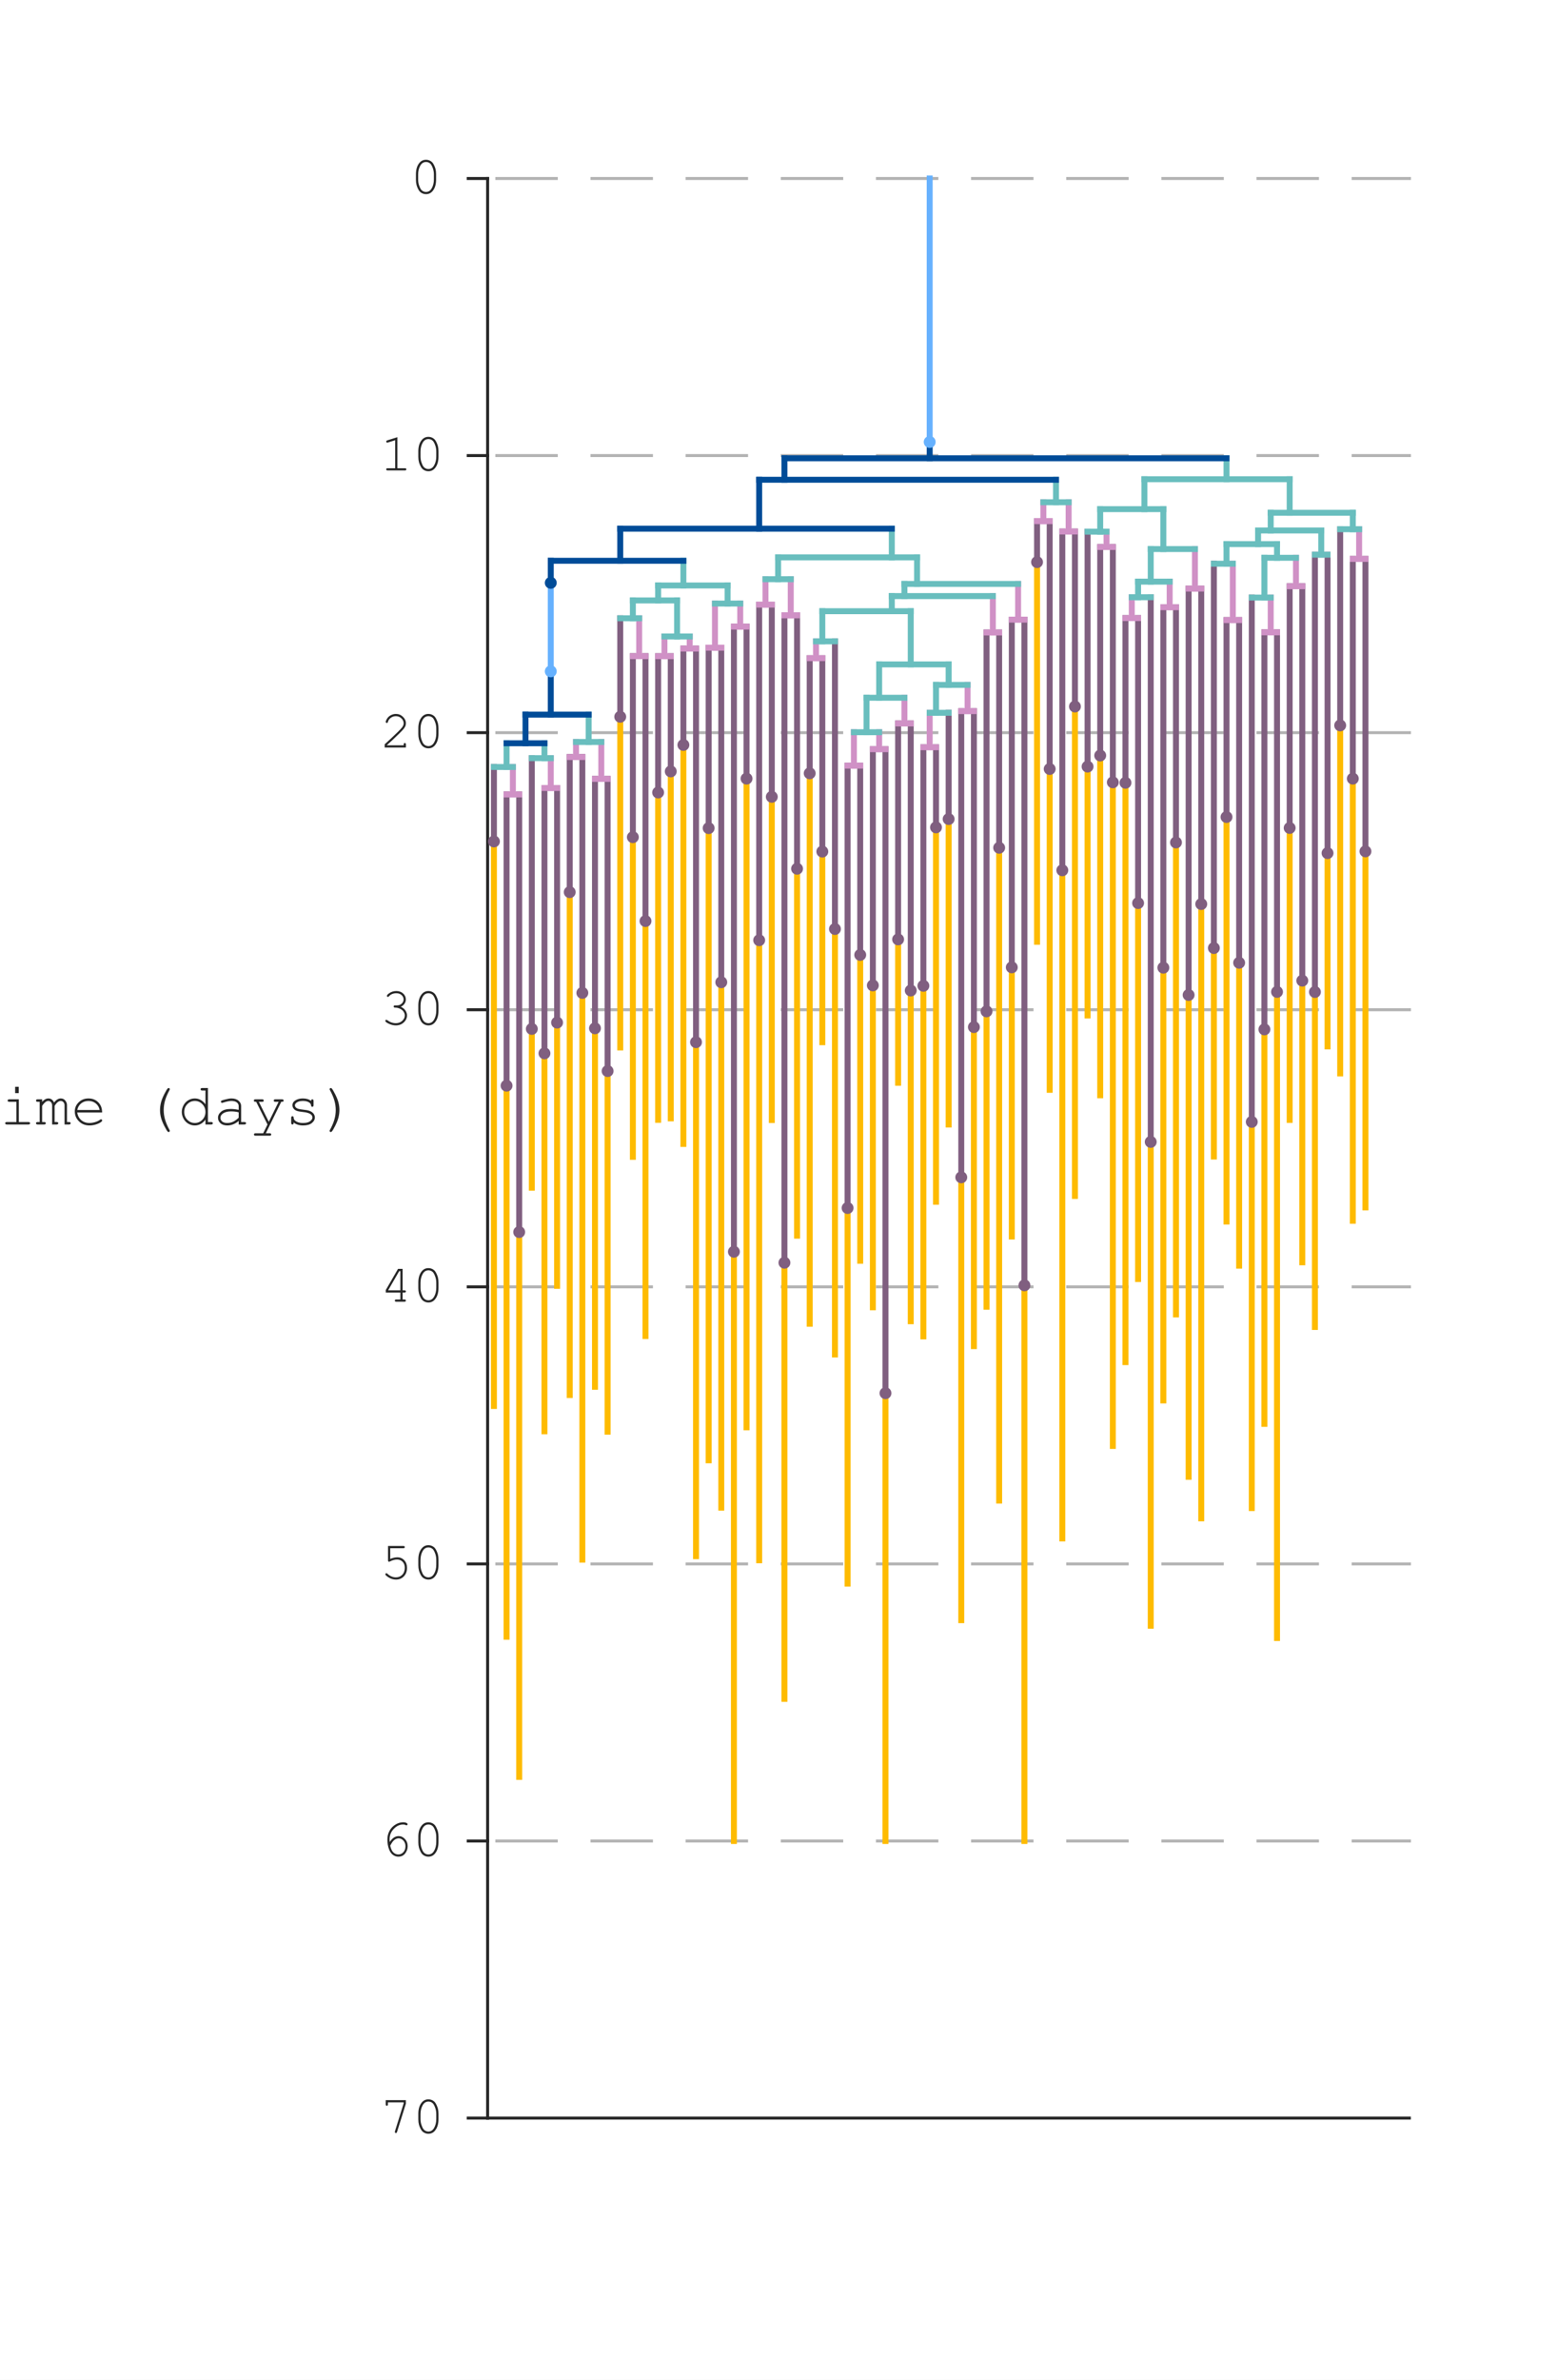 <?xml version="1.0"?>
<!DOCTYPE svg PUBLIC '-//W3C//DTD SVG 1.0//EN'
          'http://www.w3.org/TR/2001/REC-SVG-20010904/DTD/svg10.dtd'>
<svg xmlns:xlink="http://www.w3.org/1999/xlink" style="fill-opacity:1; color-rendering:auto; color-interpolation:auto; stroke:black; text-rendering:auto; stroke-linecap:square; stroke-miterlimit:10; stroke-opacity:1; shape-rendering:auto; fill:black; stroke-dasharray:none; font-weight:normal; stroke-width:1; font-family:'Dialog'; font-style:normal; stroke-linejoin:miter; font-size:12px; stroke-dashoffset:0; image-rendering:auto;" width="262" height="400" xmlns="http://www.w3.org/2000/svg"
><rect width="100%" height="100%" fill="#808080" stroke="none"/><!--Generated by the Batik Graphics2D SVG Generator--><defs id="genericDefs"
  /><g
  ><defs id="defs1"
    ><clipPath clipPathUnits="userSpaceOnUse" id="clipPath1"
      ><path d="M0 0 L262 0 L262 400 L0 400 L0 0 Z"
      /></clipPath
    ></defs
    ><g style="fill:white; stroke:white;"
    ><rect x="0" y="0" width="262" style="clip-path:url(#clipPath1); stroke:none;" height="400"
    /></g
    ><g style="fill:white; text-rendering:optimizeSpeed; color-rendering:optimizeSpeed; image-rendering:optimizeSpeed; shape-rendering:crispEdges; color-interpolation:sRGB; stroke:white;"
    ><rect x="0" width="262" height="400" y="0" style="stroke:none;"
    /></g
    ><g style="fill:rgb(38,38,38); text-rendering:geometricPrecision; color-rendering:optimizeQuality; image-rendering:optimizeQuality; stroke-linejoin:round; color-interpolation:linearRGB; stroke:rgb(38,38,38); stroke-width:0.5;"
    ><line y2="356" style="fill:none;" x1="82" x2="237" y1="356"
      /><line y2="356" style="fill:none;" x1="82" x2="82" y1="30"
      /><line y2="30" style="fill:none;" x1="82" x2="78.74" y1="30"
      /><line y2="76.571" style="fill:none;" x1="82" x2="78.74" y1="76.571"
      /><line y2="123.143" style="fill:none;" x1="82" x2="78.74" y1="123.143"
      /><line y2="169.714" style="fill:none;" x1="82" x2="78.74" y1="169.714"
      /><line y2="216.286" style="fill:none;" x1="82" x2="78.74" y1="216.286"
      /><line y2="262.857" style="fill:none;" x1="82" x2="78.74" y1="262.857"
      /><line y2="309.429" style="fill:none;" x1="82" x2="78.74" y1="309.429"
      /><line y2="356" style="fill:none;" x1="82" x2="78.74" y1="356"
    /></g
    ><g transform="translate(74.94,30)" style="font-size:9px; fill:rgb(38,38,38); text-rendering:geometricPrecision; color-rendering:optimizeQuality; image-rendering:optimizeQuality; font-family:'Courier New'; color-interpolation:linearRGB; stroke:rgb(38,38,38);"
    ><path style="stroke:none;" d="M-1.605 -0.712 L-1.605 0.202 Q-1.605 1.393 -2.172 2.087 Q-2.616 2.632 -3.293 2.632 Q-3.618 2.632 -3.906 2.502 Q-4.194 2.373 -4.396 2.14 Q-4.523 1.995 -4.675 1.674 Q-4.827 1.353 -4.893 1.085 Q-4.994 0.707 -4.994 0.202 L-4.994 -0.712 Q-4.994 -1.908 -4.427 -2.602 Q-3.983 -3.147 -3.306 -3.147 Q-2.977 -3.147 -2.691 -3.017 Q-2.405 -2.888 -2.203 -2.655 Q-2.071 -2.505 -1.922 -2.185 Q-1.772 -1.864 -1.702 -1.6 Q-1.605 -1.222 -1.605 -0.712 ZM-1.975 -0.664 Q-1.975 -1.187 -2.122 -1.637 Q-2.269 -2.088 -2.454 -2.356 Q-2.563 -2.51 -2.739 -2.62 Q-2.99 -2.773 -3.302 -2.773 Q-3.921 -2.773 -4.273 -2.141 Q-4.625 -1.508 -4.625 -0.664 L-4.625 0.149 Q-4.625 0.672 -4.477 1.125 Q-4.33 1.577 -4.141 1.845 Q-4.036 1.995 -3.86 2.104 Q-3.609 2.263 -3.293 2.263 Q-2.678 2.263 -2.326 1.628 Q-1.975 0.993 -1.975 0.149 Z"
    /></g
    ><g transform="translate(74.94,76.571)" style="font-size:9px; fill:rgb(38,38,38); text-rendering:geometricPrecision; color-rendering:optimizeQuality; image-rendering:optimizeQuality; font-family:'Courier New'; color-interpolation:linearRGB; stroke:rgb(38,38,38);"
    ><path style="stroke:none;" d="M-8.117 -3.09 L-8.117 2.131 L-6.852 2.131 Q-6.72 2.131 -6.663 2.181 Q-6.606 2.232 -6.606 2.315 Q-6.606 2.394 -6.663 2.447 Q-6.72 2.5 -6.852 2.5 L-9.752 2.5 Q-9.884 2.5 -9.941 2.447 Q-9.998 2.394 -9.998 2.315 Q-9.998 2.232 -9.941 2.181 Q-9.884 2.131 -9.752 2.131 L-8.486 2.131 L-8.486 -2.58 L-9.69 -2.202 Q-9.778 -2.176 -9.818 -2.176 Q-9.884 -2.176 -9.939 -2.231 Q-9.994 -2.286 -9.994 -2.36 Q-9.994 -2.426 -9.95 -2.483 Q-9.915 -2.519 -9.805 -2.558 ZM-1.205 -0.712 L-1.205 0.202 Q-1.205 1.393 -1.772 2.087 Q-2.215 2.632 -2.892 2.632 Q-3.217 2.632 -3.505 2.502 Q-3.793 2.373 -3.995 2.14 Q-4.123 1.995 -4.274 1.674 Q-4.426 1.353 -4.492 1.085 Q-4.593 0.707 -4.593 0.202 L-4.593 -0.712 Q-4.593 -1.908 -4.026 -2.602 Q-3.582 -3.147 -2.905 -3.147 Q-2.576 -3.147 -2.29 -3.017 Q-2.004 -2.888 -1.802 -2.655 Q-1.67 -2.505 -1.521 -2.185 Q-1.372 -1.864 -1.301 -1.6 Q-1.205 -1.222 -1.205 -0.712 ZM-1.574 -0.664 Q-1.574 -1.187 -1.721 -1.637 Q-1.868 -2.088 -2.053 -2.356 Q-2.163 -2.51 -2.338 -2.62 Q-2.589 -2.773 -2.901 -2.773 Q-3.521 -2.773 -3.872 -2.141 Q-4.224 -1.508 -4.224 -0.664 L-4.224 0.149 Q-4.224 0.672 -4.076 1.125 Q-3.929 1.577 -3.74 1.845 Q-3.635 1.995 -3.459 2.104 Q-3.208 2.263 -2.892 2.263 Q-2.277 2.263 -1.925 1.628 Q-1.574 0.993 -1.574 0.149 Z"
    /></g
    ><g transform="translate(74.94,123.143)" style="font-size:9px; fill:rgb(38,38,38); text-rendering:geometricPrecision; color-rendering:optimizeQuality; image-rendering:optimizeQuality; font-family:'Courier New'; color-interpolation:linearRGB; stroke:rgb(38,38,38);"
    ><path style="stroke:none;" d="M-9.888 2.131 L-7.054 2.131 L-7.054 1.986 Q-7.054 1.854 -7.001 1.797 Q-6.948 1.74 -6.865 1.74 Q-6.786 1.74 -6.733 1.797 Q-6.68 1.854 -6.68 1.986 L-6.68 2.5 L-10.248 2.5 L-10.248 1.955 Q-9.123 0.944 -8.06 -0.102 Q-7.564 -0.589 -7.379 -0.818 Q-7.194 -1.046 -7.126 -1.22 Q-7.058 -1.394 -7.058 -1.569 Q-7.058 -2.044 -7.44 -2.409 Q-7.823 -2.773 -8.363 -2.773 Q-8.847 -2.773 -9.22 -2.497 Q-9.594 -2.22 -9.704 -1.811 Q-9.73 -1.706 -9.77 -1.675 Q-9.822 -1.631 -9.893 -1.631 Q-9.967 -1.631 -10.018 -1.681 Q-10.068 -1.732 -10.068 -1.802 Q-10.068 -2.013 -9.838 -2.373 Q-9.607 -2.734 -9.2 -2.94 Q-8.794 -3.147 -8.368 -3.147 Q-7.678 -3.147 -7.181 -2.668 Q-6.685 -2.189 -6.685 -1.583 Q-6.685 -1.328 -6.768 -1.115 Q-6.852 -0.901 -7.051 -0.649 Q-7.252 -0.396 -7.77 0.114 Q-9.071 1.397 -9.888 2.104 ZM-1.205 -0.712 L-1.205 0.202 Q-1.205 1.393 -1.772 2.087 Q-2.215 2.632 -2.892 2.632 Q-3.217 2.632 -3.505 2.502 Q-3.793 2.373 -3.995 2.14 Q-4.123 1.995 -4.274 1.674 Q-4.426 1.353 -4.492 1.085 Q-4.593 0.707 -4.593 0.202 L-4.593 -0.712 Q-4.593 -1.908 -4.026 -2.602 Q-3.582 -3.147 -2.905 -3.147 Q-2.576 -3.147 -2.29 -3.017 Q-2.004 -2.888 -1.802 -2.655 Q-1.67 -2.505 -1.521 -2.185 Q-1.372 -1.864 -1.301 -1.6 Q-1.205 -1.222 -1.205 -0.712 ZM-1.574 -0.664 Q-1.574 -1.187 -1.721 -1.637 Q-1.868 -2.088 -2.053 -2.356 Q-2.163 -2.51 -2.338 -2.62 Q-2.589 -2.773 -2.901 -2.773 Q-3.521 -2.773 -3.872 -2.141 Q-4.224 -1.508 -4.224 -0.664 L-4.224 0.149 Q-4.224 0.672 -4.076 1.125 Q-3.929 1.577 -3.74 1.845 Q-3.635 1.995 -3.459 2.104 Q-3.208 2.263 -2.892 2.263 Q-2.277 2.263 -1.925 1.628 Q-1.574 0.993 -1.574 0.149 Z"
    /></g
    ><g transform="translate(74.94,169.714)" style="font-size:9px; fill:rgb(38,38,38); text-rendering:geometricPrecision; color-rendering:optimizeQuality; image-rendering:optimizeQuality; font-family:'Courier New'; color-interpolation:linearRGB; stroke:rgb(38,38,38);"
    ><path style="stroke:none;" d="M-7.542 -0.501 Q-7.032 -0.273 -6.764 0.125 Q-6.496 0.522 -6.496 0.953 Q-6.496 1.617 -7.034 2.124 Q-7.572 2.632 -8.381 2.632 Q-8.855 2.632 -9.365 2.43 Q-9.875 2.228 -10.077 2.017 Q-10.143 1.946 -10.143 1.867 Q-10.143 1.797 -10.092 1.744 Q-10.042 1.691 -9.972 1.691 Q-9.901 1.691 -9.813 1.757 Q-9.132 2.263 -8.372 2.263 Q-7.731 2.263 -7.298 1.861 Q-6.865 1.458 -6.865 0.966 Q-6.865 0.637 -7.078 0.32 Q-7.291 0.004 -7.691 -0.178 Q-8.091 -0.361 -8.499 -0.361 Q-8.631 -0.361 -8.688 -0.411 Q-8.746 -0.462 -8.746 -0.545 Q-8.746 -0.625 -8.691 -0.677 Q-8.636 -0.73 -8.526 -0.73 L-8.21 -0.726 Q-7.713 -0.726 -7.39 -1.029 Q-7.067 -1.332 -7.067 -1.732 Q-7.067 -2.145 -7.405 -2.461 Q-7.744 -2.778 -8.289 -2.778 Q-8.671 -2.778 -8.992 -2.646 Q-9.312 -2.514 -9.506 -2.286 Q-9.576 -2.198 -9.614 -2.178 Q-9.651 -2.158 -9.699 -2.158 Q-9.774 -2.158 -9.827 -2.209 Q-9.879 -2.259 -9.879 -2.33 Q-9.879 -2.505 -9.497 -2.773 Q-8.965 -3.147 -8.289 -3.147 Q-7.59 -3.147 -7.142 -2.727 Q-6.693 -2.308 -6.693 -1.728 Q-6.693 -1.358 -6.909 -1.029 Q-7.124 -0.699 -7.542 -0.501 ZM-1.205 -0.712 L-1.205 0.202 Q-1.205 1.393 -1.772 2.087 Q-2.215 2.632 -2.892 2.632 Q-3.217 2.632 -3.505 2.502 Q-3.793 2.373 -3.995 2.14 Q-4.123 1.995 -4.274 1.674 Q-4.426 1.353 -4.492 1.085 Q-4.593 0.707 -4.593 0.202 L-4.593 -0.712 Q-4.593 -1.908 -4.026 -2.602 Q-3.582 -3.147 -2.905 -3.147 Q-2.576 -3.147 -2.29 -3.017 Q-2.004 -2.888 -1.802 -2.655 Q-1.67 -2.505 -1.521 -2.185 Q-1.372 -1.864 -1.301 -1.6 Q-1.205 -1.222 -1.205 -0.712 ZM-1.574 -0.664 Q-1.574 -1.187 -1.721 -1.637 Q-1.868 -2.088 -2.053 -2.356 Q-2.163 -2.51 -2.338 -2.62 Q-2.589 -2.773 -2.901 -2.773 Q-3.521 -2.773 -3.872 -2.141 Q-4.224 -1.508 -4.224 -0.664 L-4.224 0.149 Q-4.224 0.672 -4.076 1.125 Q-3.929 1.577 -3.74 1.845 Q-3.635 1.995 -3.459 2.104 Q-3.208 2.263 -2.892 2.263 Q-2.277 2.263 -1.925 1.628 Q-1.574 0.993 -1.574 0.149 Z"
    /></g
    ><g transform="translate(74.94,216.286)" style="font-size:9px; fill:rgb(38,38,38); text-rendering:geometricPrecision; color-rendering:optimizeQuality; image-rendering:optimizeQuality; font-family:'Courier New'; color-interpolation:linearRGB; stroke:rgb(38,38,38);"
    ><path style="stroke:none;" d="M-7.612 0.958 L-10.06 0.958 L-10.06 0.531 L-8.007 -3.015 L-7.238 -3.015 L-7.238 0.588 L-6.931 0.588 Q-6.794 0.588 -6.737 0.639 Q-6.68 0.69 -6.68 0.773 Q-6.68 0.852 -6.737 0.905 Q-6.794 0.958 -6.931 0.958 L-7.238 0.958 L-7.238 2.131 L-6.931 2.131 Q-6.794 2.131 -6.737 2.181 Q-6.68 2.232 -6.68 2.315 Q-6.68 2.394 -6.737 2.447 Q-6.794 2.5 -6.931 2.5 L-8.302 2.5 Q-8.438 2.5 -8.495 2.447 Q-8.552 2.394 -8.552 2.315 Q-8.552 2.232 -8.495 2.181 Q-8.438 2.131 -8.302 2.131 L-7.612 2.131 ZM-7.612 0.588 L-7.612 -2.642 L-7.805 -2.642 L-9.673 0.588 ZM-1.205 -0.712 L-1.205 0.202 Q-1.205 1.393 -1.772 2.087 Q-2.215 2.632 -2.892 2.632 Q-3.217 2.632 -3.505 2.502 Q-3.793 2.373 -3.995 2.14 Q-4.123 1.995 -4.274 1.674 Q-4.426 1.353 -4.492 1.085 Q-4.593 0.707 -4.593 0.202 L-4.593 -0.712 Q-4.593 -1.908 -4.026 -2.602 Q-3.582 -3.147 -2.905 -3.147 Q-2.576 -3.147 -2.29 -3.017 Q-2.004 -2.888 -1.802 -2.655 Q-1.67 -2.505 -1.521 -2.185 Q-1.372 -1.864 -1.301 -1.6 Q-1.205 -1.222 -1.205 -0.712 ZM-1.574 -0.664 Q-1.574 -1.187 -1.721 -1.637 Q-1.868 -2.088 -2.053 -2.356 Q-2.163 -2.51 -2.338 -2.62 Q-2.589 -2.773 -2.901 -2.773 Q-3.521 -2.773 -3.872 -2.141 Q-4.224 -1.508 -4.224 -0.664 L-4.224 0.149 Q-4.224 0.672 -4.076 1.125 Q-3.929 1.577 -3.74 1.845 Q-3.635 1.995 -3.459 2.104 Q-3.208 2.263 -2.892 2.263 Q-2.277 2.263 -1.925 1.628 Q-1.574 0.993 -1.574 0.149 Z"
    /></g
    ><g transform="translate(74.94,262.857)" style="font-size:9px; fill:rgb(38,38,38); text-rendering:geometricPrecision; color-rendering:optimizeQuality; image-rendering:optimizeQuality; font-family:'Courier New'; color-interpolation:linearRGB; stroke:rgb(38,38,38);"
    ><path style="stroke:none;" d="M-9.317 -2.642 L-9.317 -0.835 Q-8.992 -0.972 -8.693 -1.04 Q-8.394 -1.108 -8.126 -1.108 Q-7.432 -1.108 -6.964 -0.62 Q-6.496 -0.132 -6.496 0.663 Q-6.496 1.542 -7.023 2.087 Q-7.55 2.632 -8.341 2.632 Q-8.864 2.632 -9.348 2.399 Q-9.69 2.236 -9.972 1.995 Q-10.139 1.85 -10.139 1.753 Q-10.139 1.674 -10.086 1.619 Q-10.033 1.564 -9.963 1.564 Q-9.888 1.564 -9.805 1.643 Q-9.141 2.263 -8.359 2.263 Q-7.713 2.263 -7.291 1.821 Q-6.869 1.379 -6.869 0.645 Q-6.869 0.021 -7.234 -0.359 Q-7.599 -0.739 -8.161 -0.739 Q-8.737 -0.739 -9.312 -0.435 Q-9.453 -0.365 -9.51 -0.365 Q-9.589 -0.365 -9.638 -0.418 Q-9.686 -0.471 -9.686 -0.567 L-9.686 -3.015 L-7.111 -3.015 Q-6.979 -3.015 -6.922 -2.962 Q-6.865 -2.91 -6.865 -2.826 Q-6.865 -2.747 -6.922 -2.694 Q-6.979 -2.642 -7.111 -2.642 ZM-1.205 -0.712 L-1.205 0.202 Q-1.205 1.393 -1.772 2.087 Q-2.215 2.632 -2.892 2.632 Q-3.217 2.632 -3.505 2.502 Q-3.793 2.373 -3.995 2.14 Q-4.123 1.995 -4.274 1.674 Q-4.426 1.353 -4.492 1.085 Q-4.593 0.707 -4.593 0.202 L-4.593 -0.712 Q-4.593 -1.908 -4.026 -2.602 Q-3.582 -3.147 -2.905 -3.147 Q-2.576 -3.147 -2.29 -3.017 Q-2.004 -2.888 -1.802 -2.655 Q-1.67 -2.505 -1.521 -2.185 Q-1.372 -1.864 -1.301 -1.6 Q-1.205 -1.222 -1.205 -0.712 ZM-1.574 -0.664 Q-1.574 -1.187 -1.721 -1.637 Q-1.868 -2.088 -2.053 -2.356 Q-2.163 -2.51 -2.338 -2.62 Q-2.589 -2.773 -2.901 -2.773 Q-3.521 -2.773 -3.872 -2.141 Q-4.224 -1.508 -4.224 -0.664 L-4.224 0.149 Q-4.224 0.672 -4.076 1.125 Q-3.929 1.577 -3.74 1.845 Q-3.635 1.995 -3.459 2.104 Q-3.208 2.263 -2.892 2.263 Q-2.277 2.263 -1.925 1.628 Q-1.574 0.993 -1.574 0.149 Z"
    /></g
    ><g transform="translate(74.94,309.429)" style="font-size:9px; fill:rgb(38,38,38); text-rendering:geometricPrecision; color-rendering:optimizeQuality; image-rendering:optimizeQuality; font-family:'Courier New'; color-interpolation:linearRGB; stroke:rgb(38,38,38);"
    ><path style="stroke:none;" d="M-9.4 0.167 Q-9.058 -0.339 -8.695 -0.581 Q-8.332 -0.822 -7.889 -0.822 Q-7.3 -0.822 -6.843 -0.332 Q-6.386 0.158 -6.386 0.878 Q-6.386 1.538 -6.803 2.085 Q-7.221 2.632 -7.955 2.632 Q-8.434 2.632 -8.849 2.337 Q-9.264 2.043 -9.502 1.432 Q-9.796 0.672 -9.796 -0.251 Q-9.796 -0.945 -9.519 -1.543 Q-9.308 -2.004 -8.957 -2.354 Q-8.605 -2.703 -8.137 -2.925 Q-7.669 -3.147 -7.124 -3.147 Q-6.755 -3.147 -6.509 -2.998 Q-6.403 -2.932 -6.403 -2.822 Q-6.403 -2.743 -6.452 -2.692 Q-6.5 -2.642 -6.575 -2.642 Q-6.632 -2.642 -6.711 -2.686 Q-6.891 -2.773 -7.159 -2.773 Q-8.016 -2.773 -8.721 -2.037 Q-9.427 -1.301 -9.427 -0.286 Q-9.427 -0.141 -9.4 0.167 ZM-9.317 0.777 Q-9.15 1.577 -8.792 1.92 Q-8.434 2.263 -7.946 2.263 Q-7.454 2.263 -7.104 1.878 Q-6.755 1.494 -6.755 0.878 Q-6.755 0.303 -7.106 -0.075 Q-7.458 -0.453 -7.902 -0.453 Q-8.328 -0.453 -8.724 -0.088 Q-8.987 0.153 -9.317 0.777 ZM-1.205 -0.712 L-1.205 0.202 Q-1.205 1.393 -1.772 2.087 Q-2.215 2.632 -2.892 2.632 Q-3.217 2.632 -3.505 2.502 Q-3.793 2.373 -3.995 2.14 Q-4.123 1.995 -4.274 1.674 Q-4.426 1.353 -4.492 1.085 Q-4.593 0.707 -4.593 0.202 L-4.593 -0.712 Q-4.593 -1.908 -4.026 -2.602 Q-3.582 -3.147 -2.905 -3.147 Q-2.576 -3.147 -2.29 -3.017 Q-2.004 -2.888 -1.802 -2.655 Q-1.67 -2.505 -1.521 -2.185 Q-1.372 -1.864 -1.301 -1.6 Q-1.205 -1.222 -1.205 -0.712 ZM-1.574 -0.664 Q-1.574 -1.187 -1.721 -1.637 Q-1.868 -2.088 -2.053 -2.356 Q-2.163 -2.51 -2.338 -2.62 Q-2.589 -2.773 -2.901 -2.773 Q-3.521 -2.773 -3.872 -2.141 Q-4.224 -1.508 -4.224 -0.664 L-4.224 0.149 Q-4.224 0.672 -4.076 1.125 Q-3.929 1.577 -3.74 1.845 Q-3.635 1.995 -3.459 2.104 Q-3.208 2.263 -2.892 2.263 Q-2.277 2.263 -1.925 1.628 Q-1.574 0.993 -1.574 0.149 Z"
    /></g
    ><g transform="translate(74.94,356)" style="font-size:9px; fill:rgb(38,38,38); text-rendering:geometricPrecision; color-rendering:optimizeQuality; image-rendering:optimizeQuality; font-family:'Courier New'; color-interpolation:linearRGB; stroke:rgb(38,38,38);"
    ><path style="stroke:none;" d="M-7.058 -2.475 L-7.058 -2.642 L-9.704 -2.642 L-9.704 -2.316 Q-9.704 -2.185 -9.754 -2.127 Q-9.805 -2.07 -9.888 -2.07 Q-9.967 -2.07 -10.02 -2.127 Q-10.073 -2.185 -10.073 -2.316 L-10.073 -3.015 L-6.685 -3.015 L-6.685 -2.426 L-8.17 2.32 Q-8.205 2.434 -8.253 2.471 Q-8.302 2.509 -8.363 2.509 Q-8.442 2.509 -8.495 2.456 Q-8.548 2.403 -8.548 2.333 Q-8.548 2.289 -8.521 2.21 ZM-1.205 -0.712 L-1.205 0.202 Q-1.205 1.393 -1.772 2.087 Q-2.215 2.632 -2.892 2.632 Q-3.217 2.632 -3.505 2.502 Q-3.793 2.373 -3.995 2.14 Q-4.123 1.995 -4.274 1.674 Q-4.426 1.353 -4.492 1.085 Q-4.593 0.707 -4.593 0.202 L-4.593 -0.712 Q-4.593 -1.908 -4.026 -2.602 Q-3.582 -3.147 -2.905 -3.147 Q-2.576 -3.147 -2.29 -3.017 Q-2.004 -2.888 -1.802 -2.655 Q-1.67 -2.505 -1.521 -2.185 Q-1.372 -1.864 -1.301 -1.6 Q-1.205 -1.222 -1.205 -0.712 ZM-1.574 -0.664 Q-1.574 -1.187 -1.721 -1.637 Q-1.868 -2.088 -2.053 -2.356 Q-2.163 -2.51 -2.338 -2.62 Q-2.589 -2.773 -2.901 -2.773 Q-3.521 -2.773 -3.872 -2.141 Q-4.224 -1.508 -4.224 -0.664 L-4.224 0.149 Q-4.224 0.672 -4.076 1.125 Q-3.929 1.577 -3.74 1.845 Q-3.635 1.995 -3.459 2.104 Q-3.208 2.263 -2.892 2.263 Q-2.277 2.263 -1.925 1.628 Q-1.574 0.993 -1.574 0.149 Z"
    /></g
    ><g transform="translate(60.94,193)" style="font-size:10px; fill:rgb(38,38,38); text-rendering:geometricPrecision; color-rendering:optimizeQuality; image-rendering:optimizeQuality; font-family:'Courier New'; color-interpolation:linearRGB; stroke:rgb(38,38,38);"
    ><path style="stroke:none;" d="M-119.608 -4.41 L-119.608 -9.303 L-119.955 -9.303 Q-120.102 -9.303 -120.165 -9.359 Q-120.228 -9.415 -120.228 -9.508 Q-120.228 -9.601 -120.165 -9.657 Q-120.102 -9.713 -119.955 -9.713 L-117.748 -9.713 Q-117.231 -9.713 -116.803 -9.498 Q-116.376 -9.283 -116.151 -9.01 Q-115.766 -8.546 -115.565 -8.028 Q-115.424 -7.652 -115.424 -7.14 L-115.424 -6.573 Q-115.424 -5.943 -115.702 -5.353 Q-115.981 -4.762 -116.63 -4.322 Q-117.113 -4 -117.748 -4 L-119.955 -4 Q-120.102 -4 -120.165 -4.059 Q-120.228 -4.117 -120.228 -4.205 Q-120.228 -4.298 -120.165 -4.354 Q-120.102 -4.41 -119.955 -4.41 ZM-119.198 -4.41 L-117.709 -4.41 Q-117.191 -4.41 -116.74 -4.747 Q-116.288 -5.084 -116.061 -5.555 Q-115.834 -6.026 -115.834 -6.485 L-115.834 -7.228 Q-115.834 -7.608 -115.956 -7.906 Q-116.132 -8.341 -116.454 -8.731 Q-116.63 -8.946 -116.972 -9.124 Q-117.314 -9.303 -117.709 -9.303 L-119.198 -9.303 ZM-111.796 -10.333 L-111.796 -9.273 L-112.401 -9.273 L-112.401 -10.333 ZM-111.781 -8.229 L-111.781 -4.41 L-110.17 -4.41 Q-110.019 -4.41 -109.955 -4.354 Q-109.892 -4.298 -109.892 -4.205 Q-109.892 -4.117 -109.955 -4.059 Q-110.019 -4 -110.17 -4 L-113.803 -4 Q-113.949 -4 -114.013 -4.059 Q-114.076 -4.117 -114.076 -4.205 Q-114.076 -4.298 -114.013 -4.354 Q-113.949 -4.41 -113.803 -4.41 L-112.191 -4.41 L-112.191 -7.814 L-113.388 -7.814 Q-113.534 -7.814 -113.6 -7.872 Q-113.666 -7.931 -113.666 -8.019 Q-113.666 -8.111 -113.603 -8.17 Q-113.539 -8.229 -113.388 -8.229 ZM-105.639 -4 L-106.332 -4 L-108.017 -7.814 L-108.436 -7.814 Q-108.583 -7.814 -108.647 -7.872 Q-108.71 -7.931 -108.71 -8.023 Q-108.71 -8.111 -108.647 -8.17 Q-108.583 -8.229 -108.436 -8.229 L-106.898 -8.229 Q-106.752 -8.229 -106.689 -8.17 Q-106.625 -8.111 -106.625 -8.019 Q-106.625 -7.931 -106.689 -7.872 Q-106.752 -7.814 -106.898 -7.814 L-107.577 -7.814 L-106.073 -4.41 L-105.893 -4.41 L-104.418 -7.814 L-105.102 -7.814 Q-105.248 -7.814 -105.311 -7.872 Q-105.375 -7.931 -105.375 -8.023 Q-105.375 -8.111 -105.311 -8.17 Q-105.248 -8.229 -105.102 -8.229 L-103.559 -8.229 Q-103.407 -8.229 -103.346 -8.17 Q-103.285 -8.111 -103.285 -8.019 Q-103.285 -7.931 -103.346 -7.872 Q-103.407 -7.814 -103.559 -7.814 L-103.974 -7.814 ZM-99.794 -10.333 L-99.794 -9.273 L-100.399 -9.273 L-100.399 -10.333 ZM-99.779 -8.229 L-99.779 -4.41 L-98.168 -4.41 Q-98.017 -4.41 -97.953 -4.354 Q-97.89 -4.298 -97.89 -4.205 Q-97.89 -4.117 -97.953 -4.059 Q-98.017 -4 -98.168 -4 L-101.801 -4 Q-101.947 -4 -102.011 -4.059 Q-102.074 -4.117 -102.074 -4.205 Q-102.074 -4.298 -102.011 -4.354 Q-101.947 -4.41 -101.801 -4.41 L-100.189 -4.41 L-100.189 -7.814 L-101.386 -7.814 Q-101.532 -7.814 -101.598 -7.872 Q-101.664 -7.931 -101.664 -8.019 Q-101.664 -8.111 -101.601 -8.17 Q-101.537 -8.229 -101.386 -8.229 ZM-92.641 -7.96 Q-92.641 -8.102 -92.582 -8.165 Q-92.523 -8.229 -92.436 -8.229 Q-92.343 -8.229 -92.284 -8.165 Q-92.226 -8.102 -92.226 -7.95 L-92.226 -7.247 Q-92.226 -7.101 -92.284 -7.037 Q-92.343 -6.974 -92.436 -6.974 Q-92.519 -6.974 -92.575 -7.027 Q-92.631 -7.081 -92.641 -7.203 Q-92.67 -7.496 -92.943 -7.686 Q-93.344 -7.96 -94.003 -7.96 Q-94.691 -7.96 -95.072 -7.682 Q-95.36 -7.472 -95.36 -7.213 Q-95.36 -6.92 -95.019 -6.725 Q-94.784 -6.588 -94.13 -6.515 Q-93.275 -6.422 -92.943 -6.305 Q-92.47 -6.134 -92.238 -5.831 Q-92.006 -5.528 -92.006 -5.177 Q-92.006 -4.654 -92.509 -4.247 Q-93.012 -3.839 -93.983 -3.839 Q-94.955 -3.839 -95.575 -4.332 Q-95.575 -4.166 -95.595 -4.117 Q-95.614 -4.068 -95.665 -4.034 Q-95.717 -4 -95.78 -4 Q-95.868 -4 -95.927 -4.064 Q-95.985 -4.127 -95.985 -4.273 L-95.985 -5.118 Q-95.985 -5.265 -95.929 -5.328 Q-95.873 -5.392 -95.78 -5.392 Q-95.692 -5.392 -95.631 -5.331 Q-95.57 -5.269 -95.57 -5.167 Q-95.57 -4.942 -95.458 -4.791 Q-95.287 -4.557 -94.914 -4.403 Q-94.54 -4.249 -93.998 -4.249 Q-93.197 -4.249 -92.807 -4.547 Q-92.416 -4.845 -92.416 -5.177 Q-92.416 -5.558 -92.811 -5.787 Q-93.212 -6.017 -93.976 -6.095 Q-94.74 -6.173 -95.072 -6.3 Q-95.404 -6.427 -95.59 -6.681 Q-95.775 -6.935 -95.775 -7.228 Q-95.775 -7.755 -95.258 -8.065 Q-94.74 -8.375 -94.022 -8.375 Q-93.173 -8.375 -92.641 -7.96 ZM-87.792 -10.333 L-87.792 -9.273 L-88.397 -9.273 L-88.397 -10.333 ZM-87.777 -8.229 L-87.777 -4.41 L-86.166 -4.41 Q-86.015 -4.41 -85.951 -4.354 Q-85.888 -4.298 -85.888 -4.205 Q-85.888 -4.117 -85.951 -4.059 Q-86.015 -4 -86.166 -4 L-89.799 -4 Q-89.945 -4 -90.009 -4.059 Q-90.072 -4.117 -90.072 -4.205 Q-90.072 -4.298 -90.009 -4.354 Q-89.945 -4.41 -89.799 -4.41 L-88.188 -4.41 L-88.188 -7.814 L-89.384 -7.814 Q-89.53 -7.814 -89.596 -7.872 Q-89.662 -7.931 -89.662 -8.019 Q-89.662 -8.111 -89.599 -8.17 Q-89.535 -8.229 -89.384 -8.229 ZM-79.701 -6.104 Q-79.701 -5.167 -80.373 -4.503 Q-81.044 -3.839 -81.991 -3.839 Q-82.948 -3.839 -83.617 -4.505 Q-84.286 -5.172 -84.286 -6.104 Q-84.286 -7.042 -83.617 -7.708 Q-82.948 -8.375 -81.991 -8.375 Q-81.044 -8.375 -80.373 -7.711 Q-79.701 -7.047 -79.701 -6.104 ZM-80.116 -6.104 Q-80.116 -6.876 -80.665 -7.418 Q-81.215 -7.96 -81.996 -7.96 Q-82.777 -7.96 -83.327 -7.415 Q-83.876 -6.871 -83.876 -6.104 Q-83.876 -5.343 -83.327 -4.796 Q-82.777 -4.249 -81.996 -4.249 Q-81.215 -4.249 -80.665 -4.793 Q-80.116 -5.338 -80.116 -6.104 ZM-77.318 -8.229 L-77.318 -7.608 Q-76.889 -8.043 -76.542 -8.209 Q-76.195 -8.375 -75.761 -8.375 Q-75.292 -8.375 -74.906 -8.175 Q-74.633 -8.028 -74.411 -7.689 Q-74.189 -7.35 -74.189 -6.993 L-74.189 -4.41 L-73.842 -4.41 Q-73.695 -4.41 -73.632 -4.354 Q-73.568 -4.298 -73.568 -4.205 Q-73.568 -4.117 -73.632 -4.059 Q-73.695 -4 -73.842 -4 L-74.94 -4 Q-75.092 -4 -75.155 -4.059 Q-75.219 -4.117 -75.219 -4.205 Q-75.219 -4.298 -75.155 -4.354 Q-75.092 -4.41 -74.94 -4.41 L-74.599 -4.41 L-74.599 -6.925 Q-74.599 -7.359 -74.916 -7.66 Q-75.233 -7.96 -75.766 -7.96 Q-76.171 -7.96 -76.469 -7.796 Q-76.767 -7.633 -77.318 -6.983 L-77.318 -4.41 L-76.855 -4.41 Q-76.708 -4.41 -76.644 -4.354 Q-76.581 -4.298 -76.581 -4.205 Q-76.581 -4.117 -76.644 -4.059 Q-76.708 -4 -76.855 -4 L-78.192 -4 Q-78.339 -4 -78.402 -4.059 Q-78.466 -4.117 -78.466 -4.205 Q-78.466 -4.298 -78.402 -4.354 Q-78.339 -4.41 -78.192 -4.41 L-77.728 -4.41 L-77.728 -7.814 L-78.075 -7.814 Q-78.222 -7.814 -78.285 -7.872 Q-78.349 -7.931 -78.349 -8.023 Q-78.349 -8.111 -78.285 -8.17 Q-78.222 -8.229 -78.075 -8.229 ZM-63.788 -9.303 L-63.788 -4.41 L-62.724 -4.41 Q-62.577 -4.41 -62.514 -4.354 Q-62.45 -4.298 -62.45 -4.205 Q-62.45 -4.117 -62.514 -4.059 Q-62.577 -4 -62.724 -4 L-65.268 -4 Q-65.414 -4 -65.478 -4.059 Q-65.541 -4.117 -65.541 -4.205 Q-65.541 -4.298 -65.478 -4.354 Q-65.414 -4.41 -65.268 -4.41 L-64.203 -4.41 L-64.203 -9.303 L-65.883 -9.303 L-65.883 -7.882 Q-65.883 -7.731 -65.939 -7.667 Q-65.995 -7.604 -66.088 -7.604 Q-66.176 -7.604 -66.234 -7.667 Q-66.293 -7.731 -66.293 -7.882 L-66.293 -9.713 L-61.698 -9.713 L-61.698 -7.882 Q-61.698 -7.731 -61.754 -7.667 Q-61.81 -7.604 -61.903 -7.604 Q-61.996 -7.604 -62.052 -7.667 Q-62.108 -7.731 -62.108 -7.882 L-62.108 -9.303 ZM-57.787 -10.333 L-57.787 -9.273 L-58.393 -9.273 L-58.393 -10.333 ZM-57.773 -8.229 L-57.773 -4.41 L-56.161 -4.41 Q-56.01 -4.41 -55.946 -4.354 Q-55.883 -4.298 -55.883 -4.205 Q-55.883 -4.117 -55.946 -4.059 Q-56.01 -4 -56.161 -4 L-59.794 -4 Q-59.94 -4 -60.004 -4.059 Q-60.067 -4.117 -60.067 -4.205 Q-60.067 -4.298 -60.004 -4.354 Q-59.94 -4.41 -59.794 -4.41 L-58.183 -4.41 L-58.183 -7.814 L-59.379 -7.814 Q-59.525 -7.814 -59.591 -7.872 Q-59.657 -7.931 -59.657 -8.019 Q-59.657 -8.111 -59.594 -8.17 Q-59.53 -8.229 -59.379 -8.229 ZM-53.856 -8.229 L-53.856 -7.814 Q-53.334 -8.375 -52.807 -8.375 Q-52.489 -8.375 -52.25 -8.207 Q-52.011 -8.038 -51.85 -7.696 Q-51.576 -8.038 -51.295 -8.207 Q-51.015 -8.375 -50.731 -8.375 Q-50.287 -8.375 -50.023 -8.087 Q-49.677 -7.716 -49.677 -7.276 L-49.677 -4.41 L-49.33 -4.41 Q-49.184 -4.41 -49.12 -4.354 Q-49.057 -4.298 -49.057 -4.205 Q-49.057 -4.117 -49.12 -4.059 Q-49.184 -4 -49.33 -4 L-50.087 -4 L-50.087 -7.237 Q-50.087 -7.55 -50.277 -7.755 Q-50.468 -7.96 -50.717 -7.96 Q-50.941 -7.96 -51.19 -7.792 Q-51.44 -7.623 -51.757 -7.13 L-51.757 -4.41 L-51.415 -4.41 Q-51.269 -4.41 -51.205 -4.354 Q-51.142 -4.298 -51.142 -4.205 Q-51.142 -4.117 -51.205 -4.059 Q-51.269 -4 -51.415 -4 L-52.172 -4 L-52.172 -7.208 Q-52.172 -7.535 -52.365 -7.748 Q-52.558 -7.96 -52.797 -7.96 Q-53.017 -7.96 -53.231 -7.818 Q-53.529 -7.618 -53.856 -7.13 L-53.856 -4.41 L-53.51 -4.41 Q-53.363 -4.41 -53.3 -4.354 Q-53.236 -4.298 -53.236 -4.205 Q-53.236 -4.117 -53.3 -4.059 Q-53.363 -4 -53.51 -4 L-54.613 -4 Q-54.76 -4 -54.823 -4.059 Q-54.887 -4.117 -54.887 -4.205 Q-54.887 -4.298 -54.823 -4.354 Q-54.76 -4.41 -54.613 -4.41 L-54.267 -4.41 L-54.267 -7.814 L-54.613 -7.814 Q-54.76 -7.814 -54.823 -7.872 Q-54.887 -7.931 -54.887 -8.023 Q-54.887 -8.111 -54.823 -8.17 Q-54.76 -8.229 -54.613 -8.229 ZM-43.769 -6.017 L-47.948 -6.017 Q-47.841 -5.221 -47.282 -4.735 Q-46.723 -4.249 -45.898 -4.249 Q-45.438 -4.249 -44.935 -4.4 Q-44.433 -4.552 -44.115 -4.801 Q-44.023 -4.874 -43.954 -4.874 Q-43.876 -4.874 -43.817 -4.813 Q-43.759 -4.752 -43.759 -4.669 Q-43.759 -4.586 -43.837 -4.508 Q-44.071 -4.264 -44.669 -4.051 Q-45.268 -3.839 -45.898 -3.839 Q-46.952 -3.839 -47.658 -4.53 Q-48.363 -5.221 -48.363 -6.202 Q-48.363 -7.096 -47.702 -7.735 Q-47.04 -8.375 -46.063 -8.375 Q-45.058 -8.375 -44.408 -7.718 Q-43.759 -7.061 -43.769 -6.017 ZM-44.184 -6.432 Q-44.306 -7.11 -44.826 -7.535 Q-45.346 -7.96 -46.063 -7.96 Q-46.781 -7.96 -47.299 -7.54 Q-47.816 -7.12 -47.943 -6.432 ZM-34.032 -6.432 Q-34.032 -6.993 -33.886 -7.623 Q-33.739 -8.253 -33.324 -9.078 Q-32.909 -9.903 -32.719 -10.074 Q-32.66 -10.128 -32.592 -10.128 Q-32.504 -10.128 -32.443 -10.069 Q-32.382 -10.011 -32.382 -9.928 Q-32.382 -9.879 -32.416 -9.82 Q-32.953 -8.834 -33.183 -8.033 Q-33.412 -7.232 -33.412 -6.432 Q-33.412 -5.626 -33.183 -4.825 Q-32.953 -4.024 -32.416 -3.043 Q-32.382 -2.984 -32.382 -2.936 Q-32.382 -2.853 -32.443 -2.792 Q-32.504 -2.731 -32.592 -2.731 Q-32.66 -2.731 -32.719 -2.784 Q-32.899 -2.95 -33.31 -3.756 Q-33.72 -4.561 -33.876 -5.182 Q-34.032 -5.802 -34.032 -6.432 ZM-25.976 -10.128 L-25.976 -4.41 L-25.429 -4.41 Q-25.277 -4.41 -25.214 -4.354 Q-25.15 -4.298 -25.15 -4.205 Q-25.15 -4.117 -25.214 -4.059 Q-25.277 -4 -25.429 -4 L-26.391 -4 L-26.391 -4.815 Q-27.104 -3.839 -28.202 -3.839 Q-28.759 -3.839 -29.269 -4.134 Q-29.779 -4.43 -30.075 -4.977 Q-30.37 -5.523 -30.37 -6.104 Q-30.37 -6.69 -30.075 -7.235 Q-29.779 -7.779 -29.269 -8.077 Q-28.759 -8.375 -28.197 -8.375 Q-27.123 -8.375 -26.391 -7.398 L-26.391 -9.713 L-26.938 -9.713 Q-27.089 -9.713 -27.152 -9.771 Q-27.216 -9.83 -27.216 -9.923 Q-27.216 -10.011 -27.152 -10.069 Q-27.089 -10.128 -26.938 -10.128 ZM-26.391 -6.104 Q-26.391 -6.886 -26.918 -7.423 Q-27.445 -7.96 -28.173 -7.96 Q-28.905 -7.96 -29.433 -7.423 Q-29.96 -6.886 -29.96 -6.104 Q-29.96 -5.328 -29.433 -4.789 Q-28.905 -4.249 -28.173 -4.249 Q-27.445 -4.249 -26.918 -4.789 Q-26.391 -5.328 -26.391 -6.104 ZM-20.805 -4 L-20.805 -4.591 Q-21.698 -3.839 -22.714 -3.839 Q-23.451 -3.839 -23.866 -4.212 Q-24.281 -4.586 -24.281 -5.128 Q-24.281 -5.724 -23.734 -6.168 Q-23.188 -6.612 -22.138 -6.612 Q-21.855 -6.612 -21.523 -6.576 Q-21.19 -6.539 -20.805 -6.461 L-20.805 -7.125 Q-20.805 -7.462 -21.117 -7.711 Q-21.43 -7.96 -22.055 -7.96 Q-22.533 -7.96 -23.398 -7.682 Q-23.554 -7.633 -23.598 -7.633 Q-23.676 -7.633 -23.732 -7.691 Q-23.788 -7.75 -23.788 -7.838 Q-23.788 -7.921 -23.739 -7.97 Q-23.671 -8.043 -23.188 -8.17 Q-22.426 -8.375 -22.035 -8.375 Q-21.259 -8.375 -20.824 -7.992 Q-20.39 -7.608 -20.39 -7.125 L-20.39 -4.41 L-19.843 -4.41 Q-19.691 -4.41 -19.628 -4.354 Q-19.564 -4.298 -19.564 -4.205 Q-19.564 -4.117 -19.628 -4.059 Q-19.691 -4 -19.843 -4 ZM-20.805 -6.041 Q-21.093 -6.124 -21.415 -6.163 Q-21.737 -6.202 -22.094 -6.202 Q-22.987 -6.202 -23.49 -5.816 Q-23.871 -5.528 -23.871 -5.128 Q-23.871 -4.757 -23.581 -4.503 Q-23.29 -4.249 -22.733 -4.249 Q-22.201 -4.249 -21.745 -4.461 Q-21.288 -4.674 -20.805 -5.138 ZM-15.956 -4 L-17.86 -7.814 L-17.982 -7.814 Q-18.129 -7.814 -18.192 -7.872 Q-18.256 -7.931 -18.256 -8.019 Q-18.256 -8.082 -18.224 -8.133 Q-18.192 -8.185 -18.141 -8.207 Q-18.09 -8.229 -17.982 -8.229 L-16.859 -8.229 Q-16.713 -8.229 -16.649 -8.17 Q-16.586 -8.111 -16.586 -8.019 Q-16.586 -7.931 -16.649 -7.872 Q-16.713 -7.814 -16.859 -7.814 L-17.411 -7.814 L-15.736 -4.449 L-14.086 -7.814 L-14.638 -7.814 Q-14.784 -7.814 -14.848 -7.872 Q-14.911 -7.931 -14.911 -8.023 Q-14.911 -8.111 -14.848 -8.17 Q-14.784 -8.229 -14.638 -8.229 L-13.52 -8.229 Q-13.368 -8.229 -13.305 -8.17 Q-13.241 -8.111 -13.241 -8.019 Q-13.241 -7.955 -13.28 -7.901 Q-13.319 -7.848 -13.368 -7.831 Q-13.417 -7.814 -13.642 -7.814 L-16.239 -2.525 L-15.6 -2.525 Q-15.453 -2.525 -15.39 -2.469 Q-15.326 -2.413 -15.326 -2.32 Q-15.326 -2.232 -15.39 -2.174 Q-15.453 -2.115 -15.6 -2.115 L-17.963 -2.115 Q-18.109 -2.115 -18.173 -2.171 Q-18.236 -2.228 -18.236 -2.32 Q-18.236 -2.413 -18.173 -2.469 Q-18.109 -2.525 -17.963 -2.525 L-16.679 -2.525 ZM-8.627 -7.96 Q-8.627 -8.102 -8.568 -8.165 Q-8.51 -8.229 -8.422 -8.229 Q-8.329 -8.229 -8.271 -8.165 Q-8.212 -8.102 -8.212 -7.95 L-8.212 -7.247 Q-8.212 -7.101 -8.271 -7.037 Q-8.329 -6.974 -8.422 -6.974 Q-8.505 -6.974 -8.561 -7.027 Q-8.617 -7.081 -8.627 -7.203 Q-8.656 -7.496 -8.93 -7.686 Q-9.33 -7.96 -9.989 -7.96 Q-10.678 -7.96 -11.059 -7.682 Q-11.347 -7.472 -11.347 -7.213 Q-11.347 -6.92 -11.005 -6.725 Q-10.771 -6.588 -10.116 -6.515 Q-9.262 -6.422 -8.93 -6.305 Q-8.456 -6.134 -8.224 -5.831 Q-7.992 -5.528 -7.992 -5.177 Q-7.992 -4.654 -8.495 -4.247 Q-8.998 -3.839 -9.97 -3.839 Q-10.941 -3.839 -11.562 -4.332 Q-11.562 -4.166 -11.581 -4.117 Q-11.601 -4.068 -11.652 -4.034 Q-11.703 -4 -11.767 -4 Q-11.854 -4 -11.913 -4.064 Q-11.972 -4.127 -11.972 -4.273 L-11.972 -5.118 Q-11.972 -5.265 -11.915 -5.328 Q-11.859 -5.392 -11.767 -5.392 Q-11.679 -5.392 -11.618 -5.331 Q-11.557 -5.269 -11.557 -5.167 Q-11.557 -4.942 -11.444 -4.791 Q-11.273 -4.557 -10.9 -4.403 Q-10.526 -4.249 -9.984 -4.249 Q-9.184 -4.249 -8.793 -4.547 Q-8.402 -4.845 -8.402 -5.177 Q-8.402 -5.558 -8.798 -5.787 Q-9.198 -6.017 -9.962 -6.095 Q-10.727 -6.173 -11.059 -6.3 Q-11.391 -6.427 -11.576 -6.681 Q-11.762 -6.935 -11.762 -7.228 Q-11.762 -7.755 -11.244 -8.065 Q-10.727 -8.375 -10.009 -8.375 Q-9.159 -8.375 -8.627 -7.96 ZM-3.861 -6.427 Q-3.861 -5.865 -4.008 -5.238 Q-4.154 -4.61 -4.569 -3.783 Q-4.984 -2.955 -5.175 -2.789 Q-5.233 -2.731 -5.302 -2.731 Q-5.39 -2.731 -5.451 -2.792 Q-5.512 -2.853 -5.512 -2.936 Q-5.512 -2.984 -5.478 -3.043 Q-4.94 -4.024 -4.711 -4.825 Q-4.481 -5.626 -4.481 -6.427 Q-4.481 -7.232 -4.711 -8.033 Q-4.94 -8.834 -5.478 -9.82 Q-5.512 -9.879 -5.512 -9.928 Q-5.512 -10.011 -5.451 -10.069 Q-5.39 -10.128 -5.302 -10.128 Q-5.233 -10.128 -5.175 -10.074 Q-4.994 -9.908 -4.584 -9.102 Q-4.174 -8.297 -4.018 -7.677 Q-3.861 -7.057 -3.861 -6.427 Z"
    /></g
    ><g style="stroke-linecap:butt; fill:rgb(179,179,179); text-rendering:geometricPrecision; color-rendering:optimizeQuality; image-rendering:optimizeQuality; stroke-linejoin:bevel; stroke-dasharray:10,6; color-interpolation:linearRGB; stroke:rgb(179,179,179); stroke-width:0.5; stroke-miterlimit:1;"
    ><line y2="309.429" style="fill:none;" x1="83.55" x2="237.018" y1="309.429"
      /><line y2="262.857" style="fill:none;" x1="83.55" x2="237.018" y1="262.857"
      /><line y2="216.286" style="fill:none;" x1="83.55" x2="237.018" y1="216.286"
      /><line y2="169.714" style="fill:none;" x1="83.55" x2="237.018" y1="169.714"
      /><line y2="123.143" style="fill:none;" x1="83.55" x2="237.018" y1="123.143"
      /><line y2="76.571" style="fill:none;" x1="83.55" x2="237.018" y1="76.571"
      /><line y2="30" style="fill:none;" x1="83.55" x2="237.018" y1="30"
    /></g
    ><g style="stroke-linecap:butt; fill:rgb(102,177,254); text-rendering:geometricPrecision; color-rendering:optimizeQuality; image-rendering:optimizeQuality; stroke-linejoin:round; color-interpolation:linearRGB; stroke:rgb(102,177,254);"
    ><line y2="30" style="fill:none;" x1="156.34" x2="156.34" y1="74.286"
      /><line x1="156.34" x2="156.34" y1="77.026" style="fill:none; stroke:rgb(0,76,152);" y2="74.286"
      /><line x1="131.914" x2="131.914" y1="80.639" style="fill:none; stroke:rgb(0,76,152);" y2="77.026"
      /><line x1="127.666" x2="127.666" y1="88.863" style="fill:none; stroke:rgb(0,76,152);" y2="80.639"
      /><line x1="104.302" x2="104.302" y1="94.255" style="fill:none; stroke:rgb(0,76,152);" y2="88.863"
      /><line x1="92.62" x2="92.62" y1="97.962" style="fill:none; stroke:rgb(0,76,152);" y2="94.255"
      /><line y2="97.962" style="fill:none;" x1="92.62" x2="92.62" y1="112.836"
      /><line x1="92.62" x2="92.62" y1="120.109" style="fill:none; stroke:rgb(0,76,152);" y2="112.836"
      /><line x1="88.372" x2="88.372" y1="124.925" style="fill:none; stroke:rgb(0,76,152);" y2="120.109"
      /><line x1="85.186" x2="85.186" y1="128.917" style="fill:none; stroke:rgb(105,190,190);" y2="124.925"
      /><line x1="83.062" x2="83.062" y1="141.428" style="fill:none; stroke:rgb(128,95,128);" y2="128.917"
      /><line x1="83.062" x2="83.062" y1="236.31" style="fill:none; stroke:rgb(254,187,0);" y2="141.428"
      /><line x1="86.248" x2="86.248" y1="133.528" style="fill:none; stroke:rgb(208,145,198);" y2="128.917"
      /><line x1="85.186" x2="85.186" y1="182.477" style="fill:none; stroke:rgb(128,95,128);" y2="133.528"
      /><line x1="85.186" x2="85.186" y1="275.098" style="fill:none; stroke:rgb(254,187,0);" y2="182.477"
      /><line x1="87.31" x2="87.31" y1="207.082" style="fill:none; stroke:rgb(128,95,128);" y2="133.528"
      /><line x1="87.31" x2="87.31" y1="298.658" style="fill:none; stroke:rgb(254,187,0);" y2="207.082"
      /><line x1="91.558" x2="91.558" y1="127.428" style="fill:none; stroke:rgb(105,190,190);" y2="124.925"
      /><line x1="89.434" x2="89.434" y1="172.934" style="fill:none; stroke:rgb(128,95,128);" y2="127.428"
      /><line x1="89.434" x2="89.434" y1="199.629" style="fill:none; stroke:rgb(254,187,0);" y2="172.934"
      /><line x1="92.62" x2="92.62" y1="132.444" style="fill:none; stroke:rgb(208,145,198);" y2="127.428"
      /><line x1="91.558" x2="91.558" y1="177.042" style="fill:none; stroke:rgb(128,95,128);" y2="132.444"
      /><line x1="91.558" x2="91.558" y1="240.567" style="fill:none; stroke:rgb(254,187,0);" y2="177.042"
      /><line x1="93.682" x2="93.682" y1="171.874" style="fill:none; stroke:rgb(128,95,128);" y2="132.444"
      /><line x1="93.682" x2="93.682" y1="216.112" style="fill:none; stroke:rgb(254,187,0);" y2="171.874"
      /><line x1="98.992" x2="98.992" y1="124.71" style="fill:none; stroke:rgb(105,190,190);" y2="120.109"
      /><line x1="96.868" x2="96.868" y1="127.235" style="fill:none; stroke:rgb(208,145,198);" y2="124.71"
      /><line x1="95.806" x2="95.806" y1="149.95" style="fill:none; stroke:rgb(128,95,128);" y2="127.235"
      /><line x1="95.806" x2="95.806" y1="234.478" style="fill:none; stroke:rgb(254,187,0);" y2="149.95"
      /><line x1="97.93" x2="97.93" y1="166.884" style="fill:none; stroke:rgb(128,95,128);" y2="127.235"
      /><line x1="97.93" x2="97.93" y1="262.141" style="fill:none; stroke:rgb(254,187,0);" y2="166.884"
      /><line x1="101.116" x2="101.116" y1="130.911" style="fill:none; stroke:rgb(208,145,198);" y2="124.71"
      /><line x1="100.054" x2="100.054" y1="172.83" style="fill:none; stroke:rgb(128,95,128);" y2="130.911"
      /><line x1="100.054" x2="100.054" y1="233.085" style="fill:none; stroke:rgb(254,187,0);" y2="172.83"
      /><line x1="102.178" x2="102.178" y1="180.02" style="fill:none; stroke:rgb(128,95,128);" y2="130.911"
      /><line x1="102.178" x2="102.178" y1="240.629" style="fill:none; stroke:rgb(254,187,0);" y2="180.02"
      /><line x1="114.922" x2="114.922" y1="98.404" style="fill:none; stroke:rgb(105,190,190);" y2="94.255"
      /><line x1="110.674" x2="110.674" y1="100.919" style="fill:none; stroke:rgb(105,190,190);" y2="98.404"
      /><line x1="106.426" x2="106.426" y1="103.914" style="fill:none; stroke:rgb(105,190,190);" y2="100.919"
      /><line x1="104.302" x2="104.302" y1="120.474" style="fill:none; stroke:rgb(128,95,128);" y2="103.914"
      /><line x1="104.302" x2="104.302" y1="176.05" style="fill:none; stroke:rgb(254,187,0);" y2="120.474"
      /><line x1="107.488" x2="107.488" y1="110.279" style="fill:none; stroke:rgb(208,145,198);" y2="103.914"
      /><line x1="106.426" x2="106.426" y1="140.71" style="fill:none; stroke:rgb(128,95,128);" y2="110.279"
      /><line x1="106.426" x2="106.426" y1="194.441" style="fill:none; stroke:rgb(254,187,0);" y2="140.71"
      /><line x1="108.55" x2="108.55" y1="154.81" style="fill:none; stroke:rgb(128,95,128);" y2="110.279"
      /><line x1="108.55" x2="108.55" y1="224.554" style="fill:none; stroke:rgb(254,187,0);" y2="154.81"
      /><line x1="113.86" x2="113.86" y1="106.975" style="fill:none; stroke:rgb(105,190,190);" y2="100.919"
      /><line x1="111.736" x2="111.736" y1="110.286" style="fill:none; stroke:rgb(208,145,198);" y2="106.975"
      /><line x1="110.674" x2="110.674" y1="133.199" style="fill:none; stroke:rgb(128,95,128);" y2="110.286"
      /><line x1="110.674" x2="110.674" y1="188.22" style="fill:none; stroke:rgb(254,187,0);" y2="133.199"
      /><line x1="112.798" x2="112.798" y1="129.654" style="fill:none; stroke:rgb(128,95,128);" y2="110.286"
      /><line x1="112.798" x2="112.798" y1="187.971" style="fill:none; stroke:rgb(254,187,0);" y2="129.654"
      /><line x1="115.984" x2="115.984" y1="109.008" style="fill:none; stroke:rgb(208,145,198);" y2="106.975"
      /><line x1="114.922" x2="114.922" y1="125.208" style="fill:none; stroke:rgb(128,95,128);" y2="109.008"
      /><line x1="114.922" x2="114.922" y1="192.267" style="fill:none; stroke:rgb(254,187,0);" y2="125.208"
      /><line x1="117.046" x2="117.046" y1="175.166" style="fill:none; stroke:rgb(128,95,128);" y2="109.008"
      /><line x1="117.046" x2="117.046" y1="261.556" style="fill:none; stroke:rgb(254,187,0);" y2="175.166"
      /><line x1="122.356" x2="122.356" y1="101.446" style="fill:none; stroke:rgb(105,190,190);" y2="98.404"
      /><line x1="120.232" x2="120.232" y1="108.861" style="fill:none; stroke:rgb(208,145,198);" y2="101.446"
      /><line x1="119.17" x2="119.17" y1="139.188" style="fill:none; stroke:rgb(128,95,128);" y2="108.861"
      /><line x1="119.17" x2="119.17" y1="245.448" style="fill:none; stroke:rgb(254,187,0);" y2="139.188"
      /><line x1="121.294" x2="121.294" y1="165.092" style="fill:none; stroke:rgb(128,95,128);" y2="108.861"
      /><line x1="121.294" x2="121.294" y1="253.403" style="fill:none; stroke:rgb(254,187,0);" y2="165.092"
      /><line x1="124.48" x2="124.48" y1="105.315" style="fill:none; stroke:rgb(208,145,198);" y2="101.446"
      /><line x1="123.418" x2="123.418" y1="210.39" style="fill:none; stroke:rgb(128,95,128);" y2="105.315"
      /><line x1="123.418" x2="123.418" y1="309.429" style="fill:none; stroke:rgb(254,187,0);" y2="210.39"
      /><line x1="125.542" x2="125.542" y1="130.868" style="fill:none; stroke:rgb(128,95,128);" y2="105.315"
      /><line x1="125.542" x2="125.542" y1="239.895" style="fill:none; stroke:rgb(254,187,0);" y2="130.868"
      /><line x1="149.969" x2="149.969" y1="93.683" style="fill:none; stroke:rgb(105,190,190);" y2="88.863"
      /><line x1="130.852" x2="130.852" y1="97.35" style="fill:none; stroke:rgb(105,190,190);" y2="93.683"
      /><line x1="128.728" x2="128.728" y1="101.624" style="fill:none; stroke:rgb(208,145,198);" y2="97.35"
      /><line x1="127.666" x2="127.666" y1="158.031" style="fill:none; stroke:rgb(128,95,128);" y2="101.624"
      /><line x1="127.666" x2="127.666" y1="262.251" style="fill:none; stroke:rgb(254,187,0);" y2="158.031"
      /><line x1="129.79" x2="129.79" y1="133.93" style="fill:none; stroke:rgb(128,95,128);" y2="101.624"
      /><line x1="129.79" x2="129.79" y1="188.252" style="fill:none; stroke:rgb(254,187,0);" y2="133.93"
      /><line x1="132.976" x2="132.976" y1="103.421" style="fill:none; stroke:rgb(208,145,198);" y2="97.35"
      /><line x1="131.914" x2="131.914" y1="212.234" style="fill:none; stroke:rgb(128,95,128);" y2="103.421"
      /><line x1="131.914" x2="131.914" y1="285.54" style="fill:none; stroke:rgb(254,187,0);" y2="212.234"
      /><line x1="134.038" x2="134.038" y1="146.012" style="fill:none; stroke:rgb(128,95,128);" y2="103.421"
      /><line x1="134.038" x2="134.038" y1="207.688" style="fill:none; stroke:rgb(254,187,0);" y2="146.012"
      /><line x1="154.216" x2="154.216" y1="98.147" style="fill:none; stroke:rgb(105,190,190);" y2="93.683"
      /><line x1="152.093" x2="152.093" y1="100.189" style="fill:none; stroke:rgb(105,190,190);" y2="98.147"
      /><line x1="149.969" x2="149.969" y1="102.729" style="fill:none; stroke:rgb(105,190,190);" y2="100.189"
      /><line x1="138.286" x2="138.286" y1="107.794" style="fill:none; stroke:rgb(105,190,190);" y2="102.729"
      /><line x1="137.224" x2="137.224" y1="110.625" style="fill:none; stroke:rgb(208,145,198);" y2="107.794"
      /><line x1="136.162" x2="136.162" y1="129.976" style="fill:none; stroke:rgb(128,95,128);" y2="110.625"
      /><line x1="136.162" x2="136.162" y1="222.485" style="fill:none; stroke:rgb(254,187,0);" y2="129.976"
      /><line x1="138.286" x2="138.286" y1="143.13" style="fill:none; stroke:rgb(128,95,128);" y2="110.625"
      /><line x1="138.286" x2="138.286" y1="175.171" style="fill:none; stroke:rgb(254,187,0);" y2="143.13"
      /><line x1="140.41" x2="140.41" y1="156.141" style="fill:none; stroke:rgb(128,95,128);" y2="107.794"
      /><line x1="140.41" x2="140.41" y1="227.656" style="fill:none; stroke:rgb(254,187,0);" y2="156.141"
      /><line x1="153.155" x2="153.155" y1="111.672" style="fill:none; stroke:rgb(105,190,190);" y2="102.729"
      /><line x1="147.845" x2="147.845" y1="117.272" style="fill:none; stroke:rgb(105,190,190);" y2="111.672"
      /><line x1="145.72" x2="145.72" y1="123.069" style="fill:none; stroke:rgb(105,190,190);" y2="117.272"
      /><line x1="143.596" x2="143.596" y1="128.682" style="fill:none; stroke:rgb(208,145,198);" y2="123.069"
      /><line x1="142.534" x2="142.534" y1="203.035" style="fill:none; stroke:rgb(128,95,128);" y2="128.682"
      /><line x1="142.534" x2="142.534" y1="266.164" style="fill:none; stroke:rgb(254,187,0);" y2="203.035"
      /><line x1="144.658" x2="144.658" y1="160.499" style="fill:none; stroke:rgb(128,95,128);" y2="128.682"
      /><line x1="144.658" x2="144.658" y1="211.903" style="fill:none; stroke:rgb(254,187,0);" y2="160.499"
      /><line x1="147.845" x2="147.845" y1="125.921" style="fill:none; stroke:rgb(208,145,198);" y2="123.069"
      /><line x1="146.782" x2="146.782" y1="165.621" style="fill:none; stroke:rgb(128,95,128);" y2="125.921"
      /><line x1="146.782" x2="146.782" y1="219.725" style="fill:none; stroke:rgb(254,187,0);" y2="165.621"
      /><line x1="148.906" x2="148.906" y1="234.162" style="fill:none; stroke:rgb(128,95,128);" y2="125.921"
      /><line x1="148.906" x2="148.906" y1="309.429" style="fill:none; stroke:rgb(254,187,0);" y2="234.162"
      /><line x1="152.093" x2="152.093" y1="121.596" style="fill:none; stroke:rgb(208,145,198);" y2="117.272"
      /><line x1="151.03" x2="151.03" y1="157.892" style="fill:none; stroke:rgb(128,95,128);" y2="121.596"
      /><line x1="151.03" x2="151.03" y1="181.993" style="fill:none; stroke:rgb(254,187,0);" y2="157.892"
      /><line x1="153.155" x2="153.155" y1="166.481" style="fill:none; stroke:rgb(128,95,128);" y2="121.596"
      /><line x1="153.155" x2="153.155" y1="222.07" style="fill:none; stroke:rgb(254,187,0);" y2="166.481"
      /><line x1="159.527" x2="159.527" y1="115.113" style="fill:none; stroke:rgb(105,190,190);" y2="111.672"
      /><line x1="157.403" x2="157.403" y1="119.804" style="fill:none; stroke:rgb(105,190,190);" y2="115.113"
      /><line x1="156.34" x2="156.34" y1="125.595" style="fill:none; stroke:rgb(208,145,198);" y2="119.804"
      /><line x1="155.279" x2="155.279" y1="165.691" style="fill:none; stroke:rgb(128,95,128);" y2="125.595"
      /><line x1="155.279" x2="155.279" y1="224.617" style="fill:none; stroke:rgb(254,187,0);" y2="165.691"
      /><line x1="157.403" x2="157.403" y1="139.061" style="fill:none; stroke:rgb(128,95,128);" y2="125.595"
      /><line x1="157.403" x2="157.403" y1="201.986" style="fill:none; stroke:rgb(254,187,0);" y2="139.061"
      /><line x1="159.527" x2="159.527" y1="137.665" style="fill:none; stroke:rgb(128,95,128);" y2="119.804"
      /><line x1="159.527" x2="159.527" y1="189.008" style="fill:none; stroke:rgb(254,187,0);" y2="137.665"
      /><line x1="162.713" x2="162.713" y1="119.522" style="fill:none; stroke:rgb(208,145,198);" y2="115.113"
      /><line x1="161.651" x2="161.651" y1="197.883" style="fill:none; stroke:rgb(128,95,128);" y2="119.522"
      /><line x1="161.651" x2="161.651" y1="272.315" style="fill:none; stroke:rgb(254,187,0);" y2="197.883"
      /><line x1="163.775" x2="163.775" y1="172.63" style="fill:none; stroke:rgb(128,95,128);" y2="119.522"
      /><line x1="163.775" x2="163.775" y1="226.251" style="fill:none; stroke:rgb(254,187,0);" y2="172.63"
      /><line x1="166.961" x2="166.961" y1="106.303" style="fill:none; stroke:rgb(208,145,198);" y2="100.189"
      /><line x1="165.899" x2="165.899" y1="169.986" style="fill:none; stroke:rgb(128,95,128);" y2="106.303"
      /><line x1="165.899" x2="165.899" y1="219.639" style="fill:none; stroke:rgb(254,187,0);" y2="169.986"
      /><line x1="168.023" x2="168.023" y1="142.487" style="fill:none; stroke:rgb(128,95,128);" y2="106.303"
      /><line x1="168.023" x2="168.023" y1="252.216" style="fill:none; stroke:rgb(254,187,0);" y2="142.487"
      /><line x1="171.209" x2="171.209" y1="104.147" style="fill:none; stroke:rgb(208,145,198);" y2="98.147"
      /><line x1="170.147" x2="170.147" y1="162.588" style="fill:none; stroke:rgb(128,95,128);" y2="104.147"
      /><line x1="170.147" x2="170.147" y1="207.829" style="fill:none; stroke:rgb(254,187,0);" y2="162.588"
      /><line x1="172.271" x2="172.271" y1="216.033" style="fill:none; stroke:rgb(128,95,128);" y2="104.147"
      /><line x1="172.271" x2="172.271" y1="309.429" style="fill:none; stroke:rgb(254,187,0);" y2="216.033"
      /><line x1="177.581" x2="177.581" y1="84.414" style="fill:none; stroke:rgb(105,190,190);" y2="80.639"
      /><line x1="175.457" x2="175.457" y1="87.585" style="fill:none; stroke:rgb(208,145,198);" y2="84.414"
      /><line x1="174.395" x2="174.395" y1="94.48" style="fill:none; stroke:rgb(128,95,128);" y2="87.585"
      /><line x1="174.395" x2="174.395" y1="158.291" style="fill:none; stroke:rgb(254,187,0);" y2="94.48"
      /><line x1="176.519" x2="176.519" y1="129.248" style="fill:none; stroke:rgb(128,95,128);" y2="87.585"
      /><line x1="176.519" x2="176.519" y1="183.173" style="fill:none; stroke:rgb(254,187,0);" y2="129.248"
      /><line x1="179.705" x2="179.705" y1="89.333" style="fill:none; stroke:rgb(208,145,198);" y2="84.414"
      /><line x1="178.643" x2="178.643" y1="146.273" style="fill:none; stroke:rgb(128,95,128);" y2="89.333"
      /><line x1="178.643" x2="178.643" y1="258.579" style="fill:none; stroke:rgb(254,187,0);" y2="146.273"
      /><line x1="180.767" x2="180.767" y1="118.75" style="fill:none; stroke:rgb(128,95,128);" y2="89.333"
      /><line x1="180.767" x2="180.767" y1="201.011" style="fill:none; stroke:rgb(254,187,0);" y2="118.75"
      /><line x1="206.255" x2="206.255" y1="80.546" style="fill:none; stroke:rgb(105,190,190);" y2="77.026"
      /><line x1="192.449" x2="192.449" y1="85.576" style="fill:none; stroke:rgb(105,190,190);" y2="80.546"
      /><line x1="185.015" x2="185.015" y1="89.365" style="fill:none; stroke:rgb(105,190,190);" y2="85.576"
      /><line x1="182.891" x2="182.891" y1="128.846" style="fill:none; stroke:rgb(128,95,128);" y2="89.365"
      /><line x1="182.891" x2="182.891" y1="170.677" style="fill:none; stroke:rgb(254,187,0);" y2="128.846"
      /><line x1="186.077" x2="186.077" y1="91.941" style="fill:none; stroke:rgb(208,145,198);" y2="89.365"
      /><line x1="185.015" x2="185.015" y1="126.984" style="fill:none; stroke:rgb(128,95,128);" y2="91.941"
      /><line x1="185.015" x2="185.015" y1="184.093" style="fill:none; stroke:rgb(254,187,0);" y2="126.984"
      /><line x1="187.139" x2="187.139" y1="131.491" style="fill:none; stroke:rgb(128,95,128);" y2="91.941"
      /><line x1="187.139" x2="187.139" y1="243.03" style="fill:none; stroke:rgb(254,187,0);" y2="131.491"
      /><line x1="195.635" x2="195.635" y1="92.285" style="fill:none; stroke:rgb(105,190,190);" y2="85.576"
      /><line x1="193.511" x2="193.511" y1="97.762" style="fill:none; stroke:rgb(105,190,190);" y2="92.285"
      /><line x1="191.387" x2="191.387" y1="100.378" style="fill:none; stroke:rgb(105,190,190);" y2="97.762"
      /><line x1="190.325" x2="190.325" y1="103.886" style="fill:none; stroke:rgb(208,145,198);" y2="100.378"
      /><line x1="189.263" x2="189.263" y1="131.567" style="fill:none; stroke:rgb(128,95,128);" y2="103.886"
      /><line x1="189.263" x2="189.263" y1="228.944" style="fill:none; stroke:rgb(254,187,0);" y2="131.567"
      /><line x1="191.387" x2="191.387" y1="151.79" style="fill:none; stroke:rgb(128,95,128);" y2="103.886"
      /><line x1="191.387" x2="191.387" y1="214.977" style="fill:none; stroke:rgb(254,187,0);" y2="151.79"
      /><line x1="193.511" x2="193.511" y1="191.926" style="fill:none; stroke:rgb(128,95,128);" y2="100.378"
      /><line x1="193.511" x2="193.511" y1="273.255" style="fill:none; stroke:rgb(254,187,0);" y2="191.926"
      /><line x1="196.697" x2="196.697" y1="102.055" style="fill:none; stroke:rgb(208,145,198);" y2="97.762"
      /><line x1="195.635" x2="195.635" y1="162.643" style="fill:none; stroke:rgb(128,95,128);" y2="102.055"
      /><line x1="195.635" x2="195.635" y1="235.381" style="fill:none; stroke:rgb(254,187,0);" y2="162.643"
      /><line x1="197.759" x2="197.759" y1="141.601" style="fill:none; stroke:rgb(128,95,128);" y2="102.055"
      /><line x1="197.759" x2="197.759" y1="220.922" style="fill:none; stroke:rgb(254,187,0);" y2="141.601"
      /><line x1="200.945" x2="200.945" y1="98.929" style="fill:none; stroke:rgb(208,145,198);" y2="92.285"
      /><line x1="199.883" x2="199.883" y1="167.234" style="fill:none; stroke:rgb(128,95,128);" y2="98.929"
      /><line x1="199.883" x2="199.883" y1="248.216" style="fill:none; stroke:rgb(254,187,0);" y2="167.234"
      /><line x1="202.007" x2="202.007" y1="151.949" style="fill:none; stroke:rgb(128,95,128);" y2="98.929"
      /><line x1="202.007" x2="202.007" y1="255.196" style="fill:none; stroke:rgb(254,187,0);" y2="151.949"
      /><line x1="216.875" x2="216.875" y1="86.183" style="fill:none; stroke:rgb(105,190,190);" y2="80.546"
      /><line x1="213.689" x2="213.689" y1="89.162" style="fill:none; stroke:rgb(105,190,190);" y2="86.183"
      /><line x1="211.565" x2="211.565" y1="91.452" style="fill:none; stroke:rgb(105,190,190);" y2="89.162"
      /><line x1="206.255" x2="206.255" y1="94.75" style="fill:none; stroke:rgb(105,190,190);" y2="91.452"
      /><line x1="204.131" x2="204.131" y1="159.342" style="fill:none; stroke:rgb(128,95,128);" y2="94.75"
      /><line x1="204.131" x2="204.131" y1="194.388" style="fill:none; stroke:rgb(254,187,0);" y2="159.342"
      /><line x1="207.317" x2="207.317" y1="104.22" style="fill:none; stroke:rgb(208,145,198);" y2="94.75"
      /><line x1="206.255" x2="206.255" y1="137.325" style="fill:none; stroke:rgb(128,95,128);" y2="104.22"
      /><line x1="206.255" x2="206.255" y1="205.313" style="fill:none; stroke:rgb(254,187,0);" y2="137.325"
      /><line x1="208.379" x2="208.379" y1="161.822" style="fill:none; stroke:rgb(128,95,128);" y2="104.22"
      /><line x1="208.379" x2="208.379" y1="212.727" style="fill:none; stroke:rgb(254,187,0);" y2="161.822"
      /><line x1="214.751" x2="214.751" y1="93.752" style="fill:none; stroke:rgb(105,190,190);" y2="91.452"
      /><line x1="212.627" x2="212.627" y1="100.437" style="fill:none; stroke:rgb(105,190,190);" y2="93.752"
      /><line x1="210.503" x2="210.503" y1="188.563" style="fill:none; stroke:rgb(128,95,128);" y2="100.437"
      /><line x1="210.503" x2="210.503" y1="253.471" style="fill:none; stroke:rgb(254,187,0);" y2="188.563"
      /><line x1="213.689" x2="213.689" y1="106.277" style="fill:none; stroke:rgb(208,145,198);" y2="100.437"
      /><line x1="212.627" x2="212.627" y1="173.014" style="fill:none; stroke:rgb(128,95,128);" y2="106.277"
      /><line x1="212.627" x2="212.627" y1="239.314" style="fill:none; stroke:rgb(254,187,0);" y2="173.014"
      /><line x1="214.751" x2="214.751" y1="166.714" style="fill:none; stroke:rgb(128,95,128);" y2="106.277"
      /><line x1="214.751" x2="214.751" y1="275.312" style="fill:none; stroke:rgb(254,187,0);" y2="166.714"
      /><line x1="217.937" x2="217.937" y1="98.529" style="fill:none; stroke:rgb(208,145,198);" y2="93.752"
      /><line x1="216.875" x2="216.875" y1="139.159" style="fill:none; stroke:rgb(128,95,128);" y2="98.529"
      /><line x1="216.875" x2="216.875" y1="188.23" style="fill:none; stroke:rgb(254,187,0);" y2="139.159"
      /><line x1="218.999" x2="218.999" y1="164.824" style="fill:none; stroke:rgb(128,95,128);" y2="98.529"
      /><line x1="218.999" x2="218.999" y1="212.17" style="fill:none; stroke:rgb(254,187,0);" y2="164.824"
      /><line x1="222.185" x2="222.185" y1="93.229" style="fill:none; stroke:rgb(105,190,190);" y2="89.162"
      /><line x1="221.123" x2="221.123" y1="166.73" style="fill:none; stroke:rgb(128,95,128);" y2="93.229"
      /><line x1="221.123" x2="221.123" y1="223.029" style="fill:none; stroke:rgb(254,187,0);" y2="166.73"
      /><line x1="223.247" x2="223.247" y1="143.39" style="fill:none; stroke:rgb(128,95,128);" y2="93.229"
      /><line x1="223.247" x2="223.247" y1="175.877" style="fill:none; stroke:rgb(254,187,0);" y2="143.39"
      /><line x1="227.495" x2="227.495" y1="88.947" style="fill:none; stroke:rgb(105,190,190);" y2="86.183"
      /><line x1="225.371" x2="225.371" y1="121.923" style="fill:none; stroke:rgb(128,95,128);" y2="88.947"
      /><line x1="225.371" x2="225.371" y1="180.418" style="fill:none; stroke:rgb(254,187,0);" y2="121.923"
      /><line x1="228.557" x2="228.557" y1="93.942" style="fill:none; stroke:rgb(208,145,198);" y2="88.947"
      /><line x1="227.495" x2="227.495" y1="130.871" style="fill:none; stroke:rgb(128,95,128);" y2="93.942"
      /><line x1="227.495" x2="227.495" y1="205.179" style="fill:none; stroke:rgb(254,187,0);" y2="130.871"
      /><line x1="229.619" x2="229.619" y1="143.093" style="fill:none; stroke:rgb(128,95,128);" y2="93.942"
      /><line x1="229.619" x2="229.619" y1="202.937" style="fill:none; stroke:rgb(254,187,0);" y2="143.093"
      /><circle r="1" style="stroke:none;" cx="0" transform="translate(156.34,74.286)" cy="0"
    /></g
    ><g style="stroke-linecap:butt; fill:rgb(0,76,152); text-rendering:geometricPrecision; color-rendering:optimizeQuality; image-rendering:optimizeQuality; stroke-linejoin:round; color-interpolation:linearRGB; stroke:rgb(0,76,152);"
    ><line y2="77.026" style="fill:none;" x1="131.914" x2="206.255" y1="77.026"
      /><line y2="80.639" style="fill:none;" x1="127.666" x2="177.581" y1="80.639"
      /><line y2="88.863" style="fill:none;" x1="104.302" x2="149.969" y1="88.863"
      /><line y2="94.255" style="fill:none;" x1="92.62" x2="114.922" y1="94.255"
      /><circle r="1" style="stroke:none;" cx="0" transform="translate(92.62,97.962)" cy="0"
    /></g
    ><g transform="translate(92.62,112.836)" style="stroke-linecap:butt; fill:rgb(102,177,254); text-rendering:geometricPrecision; color-rendering:optimizeQuality; image-rendering:optimizeQuality; stroke-linejoin:round; color-interpolation:linearRGB; stroke:rgb(102,177,254);"
    ><circle r="1" style="stroke:none;" cx="0" cy="0"
    /></g
    ><g style="stroke-linecap:butt; fill:rgb(0,76,152); text-rendering:geometricPrecision; color-rendering:optimizeQuality; image-rendering:optimizeQuality; stroke-linejoin:round; color-interpolation:linearRGB; stroke:rgb(0,76,152);"
    ><line y2="120.109" style="fill:none;" x1="88.372" x2="98.992" y1="120.109"
      /><line y2="124.925" style="fill:none;" x1="85.186" x2="91.558" y1="124.925"
      /><line x1="83.062" x2="86.248" y1="128.917" style="fill:none; stroke:rgb(105,190,190);" y2="128.917"
      /><circle transform="translate(83.062,141.428)" style="fill:rgb(128,95,128); stroke:none;" r="1" cx="0" cy="0"
    /></g
    ><g style="stroke-linecap:butt; fill:rgb(208,145,198); text-rendering:geometricPrecision; color-rendering:optimizeQuality; image-rendering:optimizeQuality; stroke-linejoin:round; color-interpolation:linearRGB; stroke:rgb(208,145,198);"
    ><line y2="133.528" style="fill:none;" x1="85.186" x2="87.31" y1="133.528"
      /><circle transform="translate(85.186,182.477)" style="fill:rgb(128,95,128); stroke:none;" r="1" cx="0" cy="0"
    /></g
    ><g transform="translate(87.31,207.082)" style="stroke-linecap:butt; fill:rgb(128,95,128); text-rendering:geometricPrecision; color-rendering:optimizeQuality; image-rendering:optimizeQuality; stroke-linejoin:round; color-interpolation:linearRGB; stroke:rgb(128,95,128);"
    ><circle r="1" style="stroke:none;" cx="0" cy="0"
    /></g
    ><g style="stroke-linecap:butt; fill:rgb(105,190,190); text-rendering:geometricPrecision; color-rendering:optimizeQuality; image-rendering:optimizeQuality; stroke-linejoin:round; color-interpolation:linearRGB; stroke:rgb(105,190,190);"
    ><line y2="127.428" style="fill:none;" x1="89.434" x2="92.62" y1="127.428"
      /><circle transform="translate(89.434,172.934)" style="fill:rgb(128,95,128); stroke:none;" r="1" cx="0" cy="0"
    /></g
    ><g style="stroke-linecap:butt; fill:rgb(208,145,198); text-rendering:geometricPrecision; color-rendering:optimizeQuality; image-rendering:optimizeQuality; stroke-linejoin:round; color-interpolation:linearRGB; stroke:rgb(208,145,198);"
    ><line y2="132.444" style="fill:none;" x1="91.558" x2="93.682" y1="132.444"
      /><circle transform="translate(91.558,177.042)" style="fill:rgb(128,95,128); stroke:none;" r="1" cx="0" cy="0"
    /></g
    ><g transform="translate(93.682,171.874)" style="stroke-linecap:butt; fill:rgb(128,95,128); text-rendering:geometricPrecision; color-rendering:optimizeQuality; image-rendering:optimizeQuality; stroke-linejoin:round; color-interpolation:linearRGB; stroke:rgb(128,95,128);"
    ><circle r="1" style="stroke:none;" cx="0" cy="0"
    /></g
    ><g style="stroke-linecap:butt; fill:rgb(105,190,190); text-rendering:geometricPrecision; color-rendering:optimizeQuality; image-rendering:optimizeQuality; stroke-linejoin:round; color-interpolation:linearRGB; stroke:rgb(105,190,190);"
    ><line y2="124.71" style="fill:none;" x1="96.868" x2="101.116" y1="124.71"
      /><line x1="95.806" x2="97.93" y1="127.235" style="fill:none; stroke:rgb(208,145,198);" y2="127.235"
      /><circle transform="translate(95.806,149.95)" style="fill:rgb(128,95,128); stroke:none;" r="1" cx="0" cy="0"
    /></g
    ><g transform="translate(97.93,166.884)" style="stroke-linecap:butt; fill:rgb(128,95,128); text-rendering:geometricPrecision; color-rendering:optimizeQuality; image-rendering:optimizeQuality; stroke-linejoin:round; color-interpolation:linearRGB; stroke:rgb(128,95,128);"
    ><circle r="1" style="stroke:none;" cx="0" cy="0"
    /></g
    ><g style="stroke-linecap:butt; fill:rgb(208,145,198); text-rendering:geometricPrecision; color-rendering:optimizeQuality; image-rendering:optimizeQuality; stroke-linejoin:round; color-interpolation:linearRGB; stroke:rgb(208,145,198);"
    ><line y2="130.911" style="fill:none;" x1="100.054" x2="102.178" y1="130.911"
      /><circle transform="translate(100.054,172.83)" style="fill:rgb(128,95,128); stroke:none;" r="1" cx="0" cy="0"
    /></g
    ><g transform="translate(102.178,180.02)" style="stroke-linecap:butt; fill:rgb(128,95,128); text-rendering:geometricPrecision; color-rendering:optimizeQuality; image-rendering:optimizeQuality; stroke-linejoin:round; color-interpolation:linearRGB; stroke:rgb(128,95,128);"
    ><circle r="1" style="stroke:none;" cx="0" cy="0"
    /></g
    ><g style="stroke-linecap:butt; fill:rgb(105,190,190); text-rendering:geometricPrecision; color-rendering:optimizeQuality; image-rendering:optimizeQuality; stroke-linejoin:round; color-interpolation:linearRGB; stroke:rgb(105,190,190);"
    ><line y2="98.404" style="fill:none;" x1="110.674" x2="122.356" y1="98.404"
      /><line y2="100.919" style="fill:none;" x1="106.426" x2="113.86" y1="100.919"
      /><line y2="103.914" style="fill:none;" x1="104.302" x2="107.488" y1="103.914"
      /><circle transform="translate(104.302,120.474)" style="fill:rgb(128,95,128); stroke:none;" r="1" cx="0" cy="0"
    /></g
    ><g style="stroke-linecap:butt; fill:rgb(208,145,198); text-rendering:geometricPrecision; color-rendering:optimizeQuality; image-rendering:optimizeQuality; stroke-linejoin:round; color-interpolation:linearRGB; stroke:rgb(208,145,198);"
    ><line y2="110.279" style="fill:none;" x1="106.426" x2="108.55" y1="110.279"
      /><circle transform="translate(106.426,140.71)" style="fill:rgb(128,95,128); stroke:none;" r="1" cx="0" cy="0"
    /></g
    ><g transform="translate(108.55,154.81)" style="stroke-linecap:butt; fill:rgb(128,95,128); text-rendering:geometricPrecision; color-rendering:optimizeQuality; image-rendering:optimizeQuality; stroke-linejoin:round; color-interpolation:linearRGB; stroke:rgb(128,95,128);"
    ><circle r="1" style="stroke:none;" cx="0" cy="0"
    /></g
    ><g style="stroke-linecap:butt; fill:rgb(105,190,190); text-rendering:geometricPrecision; color-rendering:optimizeQuality; image-rendering:optimizeQuality; stroke-linejoin:round; color-interpolation:linearRGB; stroke:rgb(105,190,190);"
    ><line y2="106.975" style="fill:none;" x1="111.736" x2="115.984" y1="106.975"
      /><line x1="110.674" x2="112.798" y1="110.286" style="fill:none; stroke:rgb(208,145,198);" y2="110.286"
      /><circle transform="translate(110.674,133.199)" style="fill:rgb(128,95,128); stroke:none;" r="1" cx="0" cy="0"
    /></g
    ><g transform="translate(112.798,129.654)" style="stroke-linecap:butt; fill:rgb(128,95,128); text-rendering:geometricPrecision; color-rendering:optimizeQuality; image-rendering:optimizeQuality; stroke-linejoin:round; color-interpolation:linearRGB; stroke:rgb(128,95,128);"
    ><circle r="1" style="stroke:none;" cx="0" cy="0"
    /></g
    ><g style="stroke-linecap:butt; fill:rgb(208,145,198); text-rendering:geometricPrecision; color-rendering:optimizeQuality; image-rendering:optimizeQuality; stroke-linejoin:round; color-interpolation:linearRGB; stroke:rgb(208,145,198);"
    ><line y2="109.008" style="fill:none;" x1="114.922" x2="117.046" y1="109.008"
      /><circle transform="translate(114.922,125.208)" style="fill:rgb(128,95,128); stroke:none;" r="1" cx="0" cy="0"
    /></g
    ><g transform="translate(117.046,175.166)" style="stroke-linecap:butt; fill:rgb(128,95,128); text-rendering:geometricPrecision; color-rendering:optimizeQuality; image-rendering:optimizeQuality; stroke-linejoin:round; color-interpolation:linearRGB; stroke:rgb(128,95,128);"
    ><circle r="1" style="stroke:none;" cx="0" cy="0"
    /></g
    ><g style="stroke-linecap:butt; fill:rgb(105,190,190); text-rendering:geometricPrecision; color-rendering:optimizeQuality; image-rendering:optimizeQuality; stroke-linejoin:round; color-interpolation:linearRGB; stroke:rgb(105,190,190);"
    ><line y2="101.446" style="fill:none;" x1="120.232" x2="124.48" y1="101.446"
      /><line x1="119.17" x2="121.294" y1="108.861" style="fill:none; stroke:rgb(208,145,198);" y2="108.861"
      /><circle transform="translate(119.17,139.188)" style="fill:rgb(128,95,128); stroke:none;" r="1" cx="0" cy="0"
    /></g
    ><g transform="translate(121.294,165.092)" style="stroke-linecap:butt; fill:rgb(128,95,128); text-rendering:geometricPrecision; color-rendering:optimizeQuality; image-rendering:optimizeQuality; stroke-linejoin:round; color-interpolation:linearRGB; stroke:rgb(128,95,128);"
    ><circle r="1" style="stroke:none;" cx="0" cy="0"
    /></g
    ><g style="stroke-linecap:butt; fill:rgb(208,145,198); text-rendering:geometricPrecision; color-rendering:optimizeQuality; image-rendering:optimizeQuality; stroke-linejoin:round; color-interpolation:linearRGB; stroke:rgb(208,145,198);"
    ><line y2="105.315" style="fill:none;" x1="123.418" x2="125.542" y1="105.315"
      /><circle transform="translate(123.418,210.39)" style="fill:rgb(128,95,128); stroke:none;" r="1" cx="0" cy="0"
    /></g
    ><g transform="translate(125.542,130.868)" style="stroke-linecap:butt; fill:rgb(128,95,128); text-rendering:geometricPrecision; color-rendering:optimizeQuality; image-rendering:optimizeQuality; stroke-linejoin:round; color-interpolation:linearRGB; stroke:rgb(128,95,128);"
    ><circle r="1" style="stroke:none;" cx="0" cy="0"
    /></g
    ><g style="stroke-linecap:butt; fill:rgb(105,190,190); text-rendering:geometricPrecision; color-rendering:optimizeQuality; image-rendering:optimizeQuality; stroke-linejoin:round; color-interpolation:linearRGB; stroke:rgb(105,190,190);"
    ><line y2="93.683" style="fill:none;" x1="130.852" x2="154.216" y1="93.683"
      /><line y2="97.35" style="fill:none;" x1="128.728" x2="132.976" y1="97.35"
      /><line x1="127.666" x2="129.79" y1="101.624" style="fill:none; stroke:rgb(208,145,198);" y2="101.624"
      /><circle transform="translate(127.666,158.031)" style="fill:rgb(128,95,128); stroke:none;" r="1" cx="0" cy="0"
    /></g
    ><g transform="translate(129.79,133.93)" style="stroke-linecap:butt; fill:rgb(128,95,128); text-rendering:geometricPrecision; color-rendering:optimizeQuality; image-rendering:optimizeQuality; stroke-linejoin:round; color-interpolation:linearRGB; stroke:rgb(128,95,128);"
    ><circle r="1" style="stroke:none;" cx="0" cy="0"
    /></g
    ><g style="stroke-linecap:butt; fill:rgb(208,145,198); text-rendering:geometricPrecision; color-rendering:optimizeQuality; image-rendering:optimizeQuality; stroke-linejoin:round; color-interpolation:linearRGB; stroke:rgb(208,145,198);"
    ><line y2="103.421" style="fill:none;" x1="131.914" x2="134.038" y1="103.421"
      /><circle transform="translate(131.914,212.234)" style="fill:rgb(128,95,128); stroke:none;" r="1" cx="0" cy="0"
    /></g
    ><g transform="translate(134.038,146.012)" style="stroke-linecap:butt; fill:rgb(128,95,128); text-rendering:geometricPrecision; color-rendering:optimizeQuality; image-rendering:optimizeQuality; stroke-linejoin:round; color-interpolation:linearRGB; stroke:rgb(128,95,128);"
    ><circle r="1" style="stroke:none;" cx="0" cy="0"
    /></g
    ><g style="stroke-linecap:butt; fill:rgb(105,190,190); text-rendering:geometricPrecision; color-rendering:optimizeQuality; image-rendering:optimizeQuality; stroke-linejoin:round; color-interpolation:linearRGB; stroke:rgb(105,190,190);"
    ><line y2="98.147" style="fill:none;" x1="152.093" x2="171.209" y1="98.147"
      /><line y2="100.189" style="fill:none;" x1="149.969" x2="166.961" y1="100.189"
      /><line y2="102.729" style="fill:none;" x1="138.286" x2="153.155" y1="102.729"
      /><line y2="107.794" style="fill:none;" x1="137.224" x2="140.41" y1="107.794"
      /><line x1="136.162" x2="138.286" y1="110.625" style="fill:none; stroke:rgb(208,145,198);" y2="110.625"
      /><circle transform="translate(136.162,129.976)" style="fill:rgb(128,95,128); stroke:none;" r="1" cx="0" cy="0"
    /></g
    ><g transform="translate(138.286,143.13)" style="stroke-linecap:butt; fill:rgb(128,95,128); text-rendering:geometricPrecision; color-rendering:optimizeQuality; image-rendering:optimizeQuality; stroke-linejoin:round; color-interpolation:linearRGB; stroke:rgb(128,95,128);"
    ><circle r="1" style="stroke:none;" cx="0" cy="0"
    /></g
    ><g transform="translate(140.41,156.141)" style="stroke-linecap:butt; fill:rgb(128,95,128); text-rendering:geometricPrecision; color-rendering:optimizeQuality; image-rendering:optimizeQuality; stroke-linejoin:round; color-interpolation:linearRGB; stroke:rgb(128,95,128);"
    ><circle r="1" style="stroke:none;" cx="0" cy="0"
    /></g
    ><g style="stroke-linecap:butt; fill:rgb(105,190,190); text-rendering:geometricPrecision; color-rendering:optimizeQuality; image-rendering:optimizeQuality; stroke-linejoin:round; color-interpolation:linearRGB; stroke:rgb(105,190,190);"
    ><line y2="111.672" style="fill:none;" x1="147.845" x2="159.527" y1="111.672"
      /><line y2="117.272" style="fill:none;" x1="145.72" x2="152.093" y1="117.272"
      /><line y2="123.069" style="fill:none;" x1="143.596" x2="147.845" y1="123.069"
      /><line x1="142.534" x2="144.658" y1="128.682" style="fill:none; stroke:rgb(208,145,198);" y2="128.682"
      /><circle transform="translate(142.534,203.035)" style="fill:rgb(128,95,128); stroke:none;" r="1" cx="0" cy="0"
    /></g
    ><g transform="translate(144.658,160.499)" style="stroke-linecap:butt; fill:rgb(128,95,128); text-rendering:geometricPrecision; color-rendering:optimizeQuality; image-rendering:optimizeQuality; stroke-linejoin:round; color-interpolation:linearRGB; stroke:rgb(128,95,128);"
    ><circle r="1" style="stroke:none;" cx="0" cy="0"
    /></g
    ><g style="stroke-linecap:butt; fill:rgb(208,145,198); text-rendering:geometricPrecision; color-rendering:optimizeQuality; image-rendering:optimizeQuality; stroke-linejoin:round; color-interpolation:linearRGB; stroke:rgb(208,145,198);"
    ><line y2="125.921" style="fill:none;" x1="146.782" x2="148.906" y1="125.921"
      /><circle transform="translate(146.782,165.621)" style="fill:rgb(128,95,128); stroke:none;" r="1" cx="0" cy="0"
    /></g
    ><g transform="translate(148.906,234.162)" style="stroke-linecap:butt; fill:rgb(128,95,128); text-rendering:geometricPrecision; color-rendering:optimizeQuality; image-rendering:optimizeQuality; stroke-linejoin:round; color-interpolation:linearRGB; stroke:rgb(128,95,128);"
    ><circle r="1" style="stroke:none;" cx="0" cy="0"
    /></g
    ><g style="stroke-linecap:butt; fill:rgb(208,145,198); text-rendering:geometricPrecision; color-rendering:optimizeQuality; image-rendering:optimizeQuality; stroke-linejoin:round; color-interpolation:linearRGB; stroke:rgb(208,145,198);"
    ><line y2="121.596" style="fill:none;" x1="151.03" x2="153.155" y1="121.596"
      /><circle transform="translate(151.03,157.892)" style="fill:rgb(128,95,128); stroke:none;" r="1" cx="0" cy="0"
    /></g
    ><g transform="translate(153.155,166.481)" style="stroke-linecap:butt; fill:rgb(128,95,128); text-rendering:geometricPrecision; color-rendering:optimizeQuality; image-rendering:optimizeQuality; stroke-linejoin:round; color-interpolation:linearRGB; stroke:rgb(128,95,128);"
    ><circle r="1" style="stroke:none;" cx="0" cy="0"
    /></g
    ><g style="stroke-linecap:butt; fill:rgb(105,190,190); text-rendering:geometricPrecision; color-rendering:optimizeQuality; image-rendering:optimizeQuality; stroke-linejoin:round; color-interpolation:linearRGB; stroke:rgb(105,190,190);"
    ><line y2="115.113" style="fill:none;" x1="157.403" x2="162.713" y1="115.113"
      /><line y2="119.804" style="fill:none;" x1="156.34" x2="159.527" y1="119.804"
      /><line x1="155.279" x2="157.403" y1="125.595" style="fill:none; stroke:rgb(208,145,198);" y2="125.595"
      /><circle transform="translate(155.279,165.691)" style="fill:rgb(128,95,128); stroke:none;" r="1" cx="0" cy="0"
    /></g
    ><g transform="translate(157.403,139.061)" style="stroke-linecap:butt; fill:rgb(128,95,128); text-rendering:geometricPrecision; color-rendering:optimizeQuality; image-rendering:optimizeQuality; stroke-linejoin:round; color-interpolation:linearRGB; stroke:rgb(128,95,128);"
    ><circle r="1" style="stroke:none;" cx="0" cy="0"
    /></g
    ><g transform="translate(159.527,137.665)" style="stroke-linecap:butt; fill:rgb(128,95,128); text-rendering:geometricPrecision; color-rendering:optimizeQuality; image-rendering:optimizeQuality; stroke-linejoin:round; color-interpolation:linearRGB; stroke:rgb(128,95,128);"
    ><circle r="1" style="stroke:none;" cx="0" cy="0"
    /></g
    ><g style="stroke-linecap:butt; fill:rgb(208,145,198); text-rendering:geometricPrecision; color-rendering:optimizeQuality; image-rendering:optimizeQuality; stroke-linejoin:round; color-interpolation:linearRGB; stroke:rgb(208,145,198);"
    ><line y2="119.522" style="fill:none;" x1="161.651" x2="163.775" y1="119.522"
      /><circle transform="translate(161.651,197.883)" style="fill:rgb(128,95,128); stroke:none;" r="1" cx="0" cy="0"
    /></g
    ><g transform="translate(163.775,172.63)" style="stroke-linecap:butt; fill:rgb(128,95,128); text-rendering:geometricPrecision; color-rendering:optimizeQuality; image-rendering:optimizeQuality; stroke-linejoin:round; color-interpolation:linearRGB; stroke:rgb(128,95,128);"
    ><circle r="1" style="stroke:none;" cx="0" cy="0"
    /></g
    ><g style="stroke-linecap:butt; fill:rgb(208,145,198); text-rendering:geometricPrecision; color-rendering:optimizeQuality; image-rendering:optimizeQuality; stroke-linejoin:round; color-interpolation:linearRGB; stroke:rgb(208,145,198);"
    ><line y2="106.303" style="fill:none;" x1="165.899" x2="168.023" y1="106.303"
      /><circle transform="translate(165.899,169.986)" style="fill:rgb(128,95,128); stroke:none;" r="1" cx="0" cy="0"
    /></g
    ><g transform="translate(168.023,142.487)" style="stroke-linecap:butt; fill:rgb(128,95,128); text-rendering:geometricPrecision; color-rendering:optimizeQuality; image-rendering:optimizeQuality; stroke-linejoin:round; color-interpolation:linearRGB; stroke:rgb(128,95,128);"
    ><circle r="1" style="stroke:none;" cx="0" cy="0"
    /></g
    ><g style="stroke-linecap:butt; fill:rgb(208,145,198); text-rendering:geometricPrecision; color-rendering:optimizeQuality; image-rendering:optimizeQuality; stroke-linejoin:round; color-interpolation:linearRGB; stroke:rgb(208,145,198);"
    ><line y2="104.147" style="fill:none;" x1="170.147" x2="172.271" y1="104.147"
      /><circle transform="translate(170.147,162.588)" style="fill:rgb(128,95,128); stroke:none;" r="1" cx="0" cy="0"
    /></g
    ><g transform="translate(172.271,216.033)" style="stroke-linecap:butt; fill:rgb(128,95,128); text-rendering:geometricPrecision; color-rendering:optimizeQuality; image-rendering:optimizeQuality; stroke-linejoin:round; color-interpolation:linearRGB; stroke:rgb(128,95,128);"
    ><circle r="1" style="stroke:none;" cx="0" cy="0"
    /></g
    ><g style="stroke-linecap:butt; fill:rgb(105,190,190); text-rendering:geometricPrecision; color-rendering:optimizeQuality; image-rendering:optimizeQuality; stroke-linejoin:round; color-interpolation:linearRGB; stroke:rgb(105,190,190);"
    ><line y2="84.414" style="fill:none;" x1="175.457" x2="179.705" y1="84.414"
      /><line x1="174.395" x2="176.519" y1="87.585" style="fill:none; stroke:rgb(208,145,198);" y2="87.585"
      /><circle transform="translate(174.395,94.48)" style="fill:rgb(128,95,128); stroke:none;" r="1" cx="0" cy="0"
    /></g
    ><g transform="translate(176.519,129.248)" style="stroke-linecap:butt; fill:rgb(128,95,128); text-rendering:geometricPrecision; color-rendering:optimizeQuality; image-rendering:optimizeQuality; stroke-linejoin:round; color-interpolation:linearRGB; stroke:rgb(128,95,128);"
    ><circle r="1" style="stroke:none;" cx="0" cy="0"
    /></g
    ><g style="stroke-linecap:butt; fill:rgb(208,145,198); text-rendering:geometricPrecision; color-rendering:optimizeQuality; image-rendering:optimizeQuality; stroke-linejoin:round; color-interpolation:linearRGB; stroke:rgb(208,145,198);"
    ><line y2="89.333" style="fill:none;" x1="178.643" x2="180.767" y1="89.333"
      /><circle transform="translate(178.643,146.273)" style="fill:rgb(128,95,128); stroke:none;" r="1" cx="0" cy="0"
    /></g
    ><g transform="translate(180.767,118.75)" style="stroke-linecap:butt; fill:rgb(128,95,128); text-rendering:geometricPrecision; color-rendering:optimizeQuality; image-rendering:optimizeQuality; stroke-linejoin:round; color-interpolation:linearRGB; stroke:rgb(128,95,128);"
    ><circle r="1" style="stroke:none;" cx="0" cy="0"
    /></g
    ><g style="stroke-linecap:butt; fill:rgb(105,190,190); text-rendering:geometricPrecision; color-rendering:optimizeQuality; image-rendering:optimizeQuality; stroke-linejoin:round; color-interpolation:linearRGB; stroke:rgb(105,190,190);"
    ><line y2="80.546" style="fill:none;" x1="192.449" x2="216.875" y1="80.546"
      /><line y2="85.576" style="fill:none;" x1="185.015" x2="195.635" y1="85.576"
      /><line y2="89.365" style="fill:none;" x1="182.891" x2="186.077" y1="89.365"
      /><circle transform="translate(182.891,128.846)" style="fill:rgb(128,95,128); stroke:none;" r="1" cx="0" cy="0"
    /></g
    ><g style="stroke-linecap:butt; fill:rgb(208,145,198); text-rendering:geometricPrecision; color-rendering:optimizeQuality; image-rendering:optimizeQuality; stroke-linejoin:round; color-interpolation:linearRGB; stroke:rgb(208,145,198);"
    ><line y2="91.941" style="fill:none;" x1="185.015" x2="187.139" y1="91.941"
      /><circle transform="translate(185.015,126.984)" style="fill:rgb(128,95,128); stroke:none;" r="1" cx="0" cy="0"
    /></g
    ><g transform="translate(187.139,131.491)" style="stroke-linecap:butt; fill:rgb(128,95,128); text-rendering:geometricPrecision; color-rendering:optimizeQuality; image-rendering:optimizeQuality; stroke-linejoin:round; color-interpolation:linearRGB; stroke:rgb(128,95,128);"
    ><circle r="1" style="stroke:none;" cx="0" cy="0"
    /></g
    ><g style="stroke-linecap:butt; fill:rgb(105,190,190); text-rendering:geometricPrecision; color-rendering:optimizeQuality; image-rendering:optimizeQuality; stroke-linejoin:round; color-interpolation:linearRGB; stroke:rgb(105,190,190);"
    ><line y2="92.285" style="fill:none;" x1="193.511" x2="200.945" y1="92.285"
      /><line y2="97.762" style="fill:none;" x1="191.387" x2="196.697" y1="97.762"
      /><line y2="100.378" style="fill:none;" x1="190.325" x2="193.511" y1="100.378"
      /><line x1="189.263" x2="191.387" y1="103.886" style="fill:none; stroke:rgb(208,145,198);" y2="103.886"
      /><circle transform="translate(189.263,131.567)" style="fill:rgb(128,95,128); stroke:none;" r="1" cx="0" cy="0"
    /></g
    ><g transform="translate(191.387,151.79)" style="stroke-linecap:butt; fill:rgb(128,95,128); text-rendering:geometricPrecision; color-rendering:optimizeQuality; image-rendering:optimizeQuality; stroke-linejoin:round; color-interpolation:linearRGB; stroke:rgb(128,95,128);"
    ><circle r="1" style="stroke:none;" cx="0" cy="0"
    /></g
    ><g transform="translate(193.511,191.926)" style="stroke-linecap:butt; fill:rgb(128,95,128); text-rendering:geometricPrecision; color-rendering:optimizeQuality; image-rendering:optimizeQuality; stroke-linejoin:round; color-interpolation:linearRGB; stroke:rgb(128,95,128);"
    ><circle r="1" style="stroke:none;" cx="0" cy="0"
    /></g
    ><g style="stroke-linecap:butt; fill:rgb(208,145,198); text-rendering:geometricPrecision; color-rendering:optimizeQuality; image-rendering:optimizeQuality; stroke-linejoin:round; color-interpolation:linearRGB; stroke:rgb(208,145,198);"
    ><line y2="102.055" style="fill:none;" x1="195.635" x2="197.759" y1="102.055"
      /><circle transform="translate(195.635,162.643)" style="fill:rgb(128,95,128); stroke:none;" r="1" cx="0" cy="0"
    /></g
    ><g transform="translate(197.759,141.601)" style="stroke-linecap:butt; fill:rgb(128,95,128); text-rendering:geometricPrecision; color-rendering:optimizeQuality; image-rendering:optimizeQuality; stroke-linejoin:round; color-interpolation:linearRGB; stroke:rgb(128,95,128);"
    ><circle r="1" style="stroke:none;" cx="0" cy="0"
    /></g
    ><g style="stroke-linecap:butt; fill:rgb(208,145,198); text-rendering:geometricPrecision; color-rendering:optimizeQuality; image-rendering:optimizeQuality; stroke-linejoin:round; color-interpolation:linearRGB; stroke:rgb(208,145,198);"
    ><line y2="98.929" style="fill:none;" x1="199.883" x2="202.007" y1="98.929"
      /><circle transform="translate(199.883,167.234)" style="fill:rgb(128,95,128); stroke:none;" r="1" cx="0" cy="0"
    /></g
    ><g transform="translate(202.007,151.949)" style="stroke-linecap:butt; fill:rgb(128,95,128); text-rendering:geometricPrecision; color-rendering:optimizeQuality; image-rendering:optimizeQuality; stroke-linejoin:round; color-interpolation:linearRGB; stroke:rgb(128,95,128);"
    ><circle r="1" style="stroke:none;" cx="0" cy="0"
    /></g
    ><g style="stroke-linecap:butt; fill:rgb(105,190,190); text-rendering:geometricPrecision; color-rendering:optimizeQuality; image-rendering:optimizeQuality; stroke-linejoin:round; color-interpolation:linearRGB; stroke:rgb(105,190,190);"
    ><line y2="86.183" style="fill:none;" x1="213.689" x2="227.495" y1="86.183"
      /><line y2="89.162" style="fill:none;" x1="211.565" x2="222.185" y1="89.162"
      /><line y2="91.452" style="fill:none;" x1="206.255" x2="214.751" y1="91.452"
      /><line y2="94.75" style="fill:none;" x1="204.131" x2="207.317" y1="94.75"
      /><circle transform="translate(204.131,159.342)" style="fill:rgb(128,95,128); stroke:none;" r="1" cx="0" cy="0"
    /></g
    ><g style="stroke-linecap:butt; fill:rgb(208,145,198); text-rendering:geometricPrecision; color-rendering:optimizeQuality; image-rendering:optimizeQuality; stroke-linejoin:round; color-interpolation:linearRGB; stroke:rgb(208,145,198);"
    ><line y2="104.22" style="fill:none;" x1="206.255" x2="208.379" y1="104.22"
      /><circle transform="translate(206.255,137.325)" style="fill:rgb(128,95,128); stroke:none;" r="1" cx="0" cy="0"
    /></g
    ><g transform="translate(208.379,161.822)" style="stroke-linecap:butt; fill:rgb(128,95,128); text-rendering:geometricPrecision; color-rendering:optimizeQuality; image-rendering:optimizeQuality; stroke-linejoin:round; color-interpolation:linearRGB; stroke:rgb(128,95,128);"
    ><circle r="1" style="stroke:none;" cx="0" cy="0"
    /></g
    ><g style="stroke-linecap:butt; fill:rgb(105,190,190); text-rendering:geometricPrecision; color-rendering:optimizeQuality; image-rendering:optimizeQuality; stroke-linejoin:round; color-interpolation:linearRGB; stroke:rgb(105,190,190);"
    ><line y2="93.752" style="fill:none;" x1="212.627" x2="217.937" y1="93.752"
      /><line y2="100.437" style="fill:none;" x1="210.503" x2="213.689" y1="100.437"
      /><circle transform="translate(210.503,188.563)" style="fill:rgb(128,95,128); stroke:none;" r="1" cx="0" cy="0"
    /></g
    ><g style="stroke-linecap:butt; fill:rgb(208,145,198); text-rendering:geometricPrecision; color-rendering:optimizeQuality; image-rendering:optimizeQuality; stroke-linejoin:round; color-interpolation:linearRGB; stroke:rgb(208,145,198);"
    ><line y2="106.277" style="fill:none;" x1="212.627" x2="214.751" y1="106.277"
      /><circle transform="translate(212.627,173.014)" style="fill:rgb(128,95,128); stroke:none;" r="1" cx="0" cy="0"
    /></g
    ><g transform="translate(214.751,166.714)" style="stroke-linecap:butt; fill:rgb(128,95,128); text-rendering:geometricPrecision; color-rendering:optimizeQuality; image-rendering:optimizeQuality; stroke-linejoin:round; color-interpolation:linearRGB; stroke:rgb(128,95,128);"
    ><circle r="1" style="stroke:none;" cx="0" cy="0"
    /></g
    ><g style="stroke-linecap:butt; fill:rgb(208,145,198); text-rendering:geometricPrecision; color-rendering:optimizeQuality; image-rendering:optimizeQuality; stroke-linejoin:round; color-interpolation:linearRGB; stroke:rgb(208,145,198);"
    ><line y2="98.529" style="fill:none;" x1="216.875" x2="218.999" y1="98.529"
      /><circle transform="translate(216.875,139.159)" style="fill:rgb(128,95,128); stroke:none;" r="1" cx="0" cy="0"
    /></g
    ><g transform="translate(218.999,164.824)" style="stroke-linecap:butt; fill:rgb(128,95,128); text-rendering:geometricPrecision; color-rendering:optimizeQuality; image-rendering:optimizeQuality; stroke-linejoin:round; color-interpolation:linearRGB; stroke:rgb(128,95,128);"
    ><circle r="1" style="stroke:none;" cx="0" cy="0"
    /></g
    ><g style="stroke-linecap:butt; fill:rgb(105,190,190); text-rendering:geometricPrecision; color-rendering:optimizeQuality; image-rendering:optimizeQuality; stroke-linejoin:round; color-interpolation:linearRGB; stroke:rgb(105,190,190);"
    ><line y2="93.229" style="fill:none;" x1="221.123" x2="223.247" y1="93.229"
      /><circle transform="translate(221.123,166.73)" style="fill:rgb(128,95,128); stroke:none;" r="1" cx="0" cy="0"
    /></g
    ><g transform="translate(223.247,143.39)" style="stroke-linecap:butt; fill:rgb(128,95,128); text-rendering:geometricPrecision; color-rendering:optimizeQuality; image-rendering:optimizeQuality; stroke-linejoin:round; color-interpolation:linearRGB; stroke:rgb(128,95,128);"
    ><circle r="1" style="stroke:none;" cx="0" cy="0"
    /></g
    ><g style="stroke-linecap:butt; fill:rgb(105,190,190); text-rendering:geometricPrecision; color-rendering:optimizeQuality; image-rendering:optimizeQuality; stroke-linejoin:round; color-interpolation:linearRGB; stroke:rgb(105,190,190);"
    ><line y2="88.947" style="fill:none;" x1="225.371" x2="228.557" y1="88.947"
      /><circle transform="translate(225.371,121.923)" style="fill:rgb(128,95,128); stroke:none;" r="1" cx="0" cy="0"
    /></g
    ><g style="stroke-linecap:butt; fill:rgb(208,145,198); text-rendering:geometricPrecision; color-rendering:optimizeQuality; image-rendering:optimizeQuality; stroke-linejoin:round; color-interpolation:linearRGB; stroke:rgb(208,145,198);"
    ><line y2="93.942" style="fill:none;" x1="227.495" x2="229.619" y1="93.942"
      /><circle transform="translate(227.495,130.871)" style="fill:rgb(128,95,128); stroke:none;" r="1" cx="0" cy="0"
    /></g
    ><g transform="translate(229.619,143.093)" style="stroke-linecap:butt; fill:rgb(128,95,128); text-rendering:geometricPrecision; color-rendering:optimizeQuality; image-rendering:optimizeQuality; stroke-linejoin:round; color-interpolation:linearRGB; stroke:rgb(128,95,128);"
    ><circle r="1" style="stroke:none;" cx="0" cy="0"
    /></g
  ></g
></svg
>
